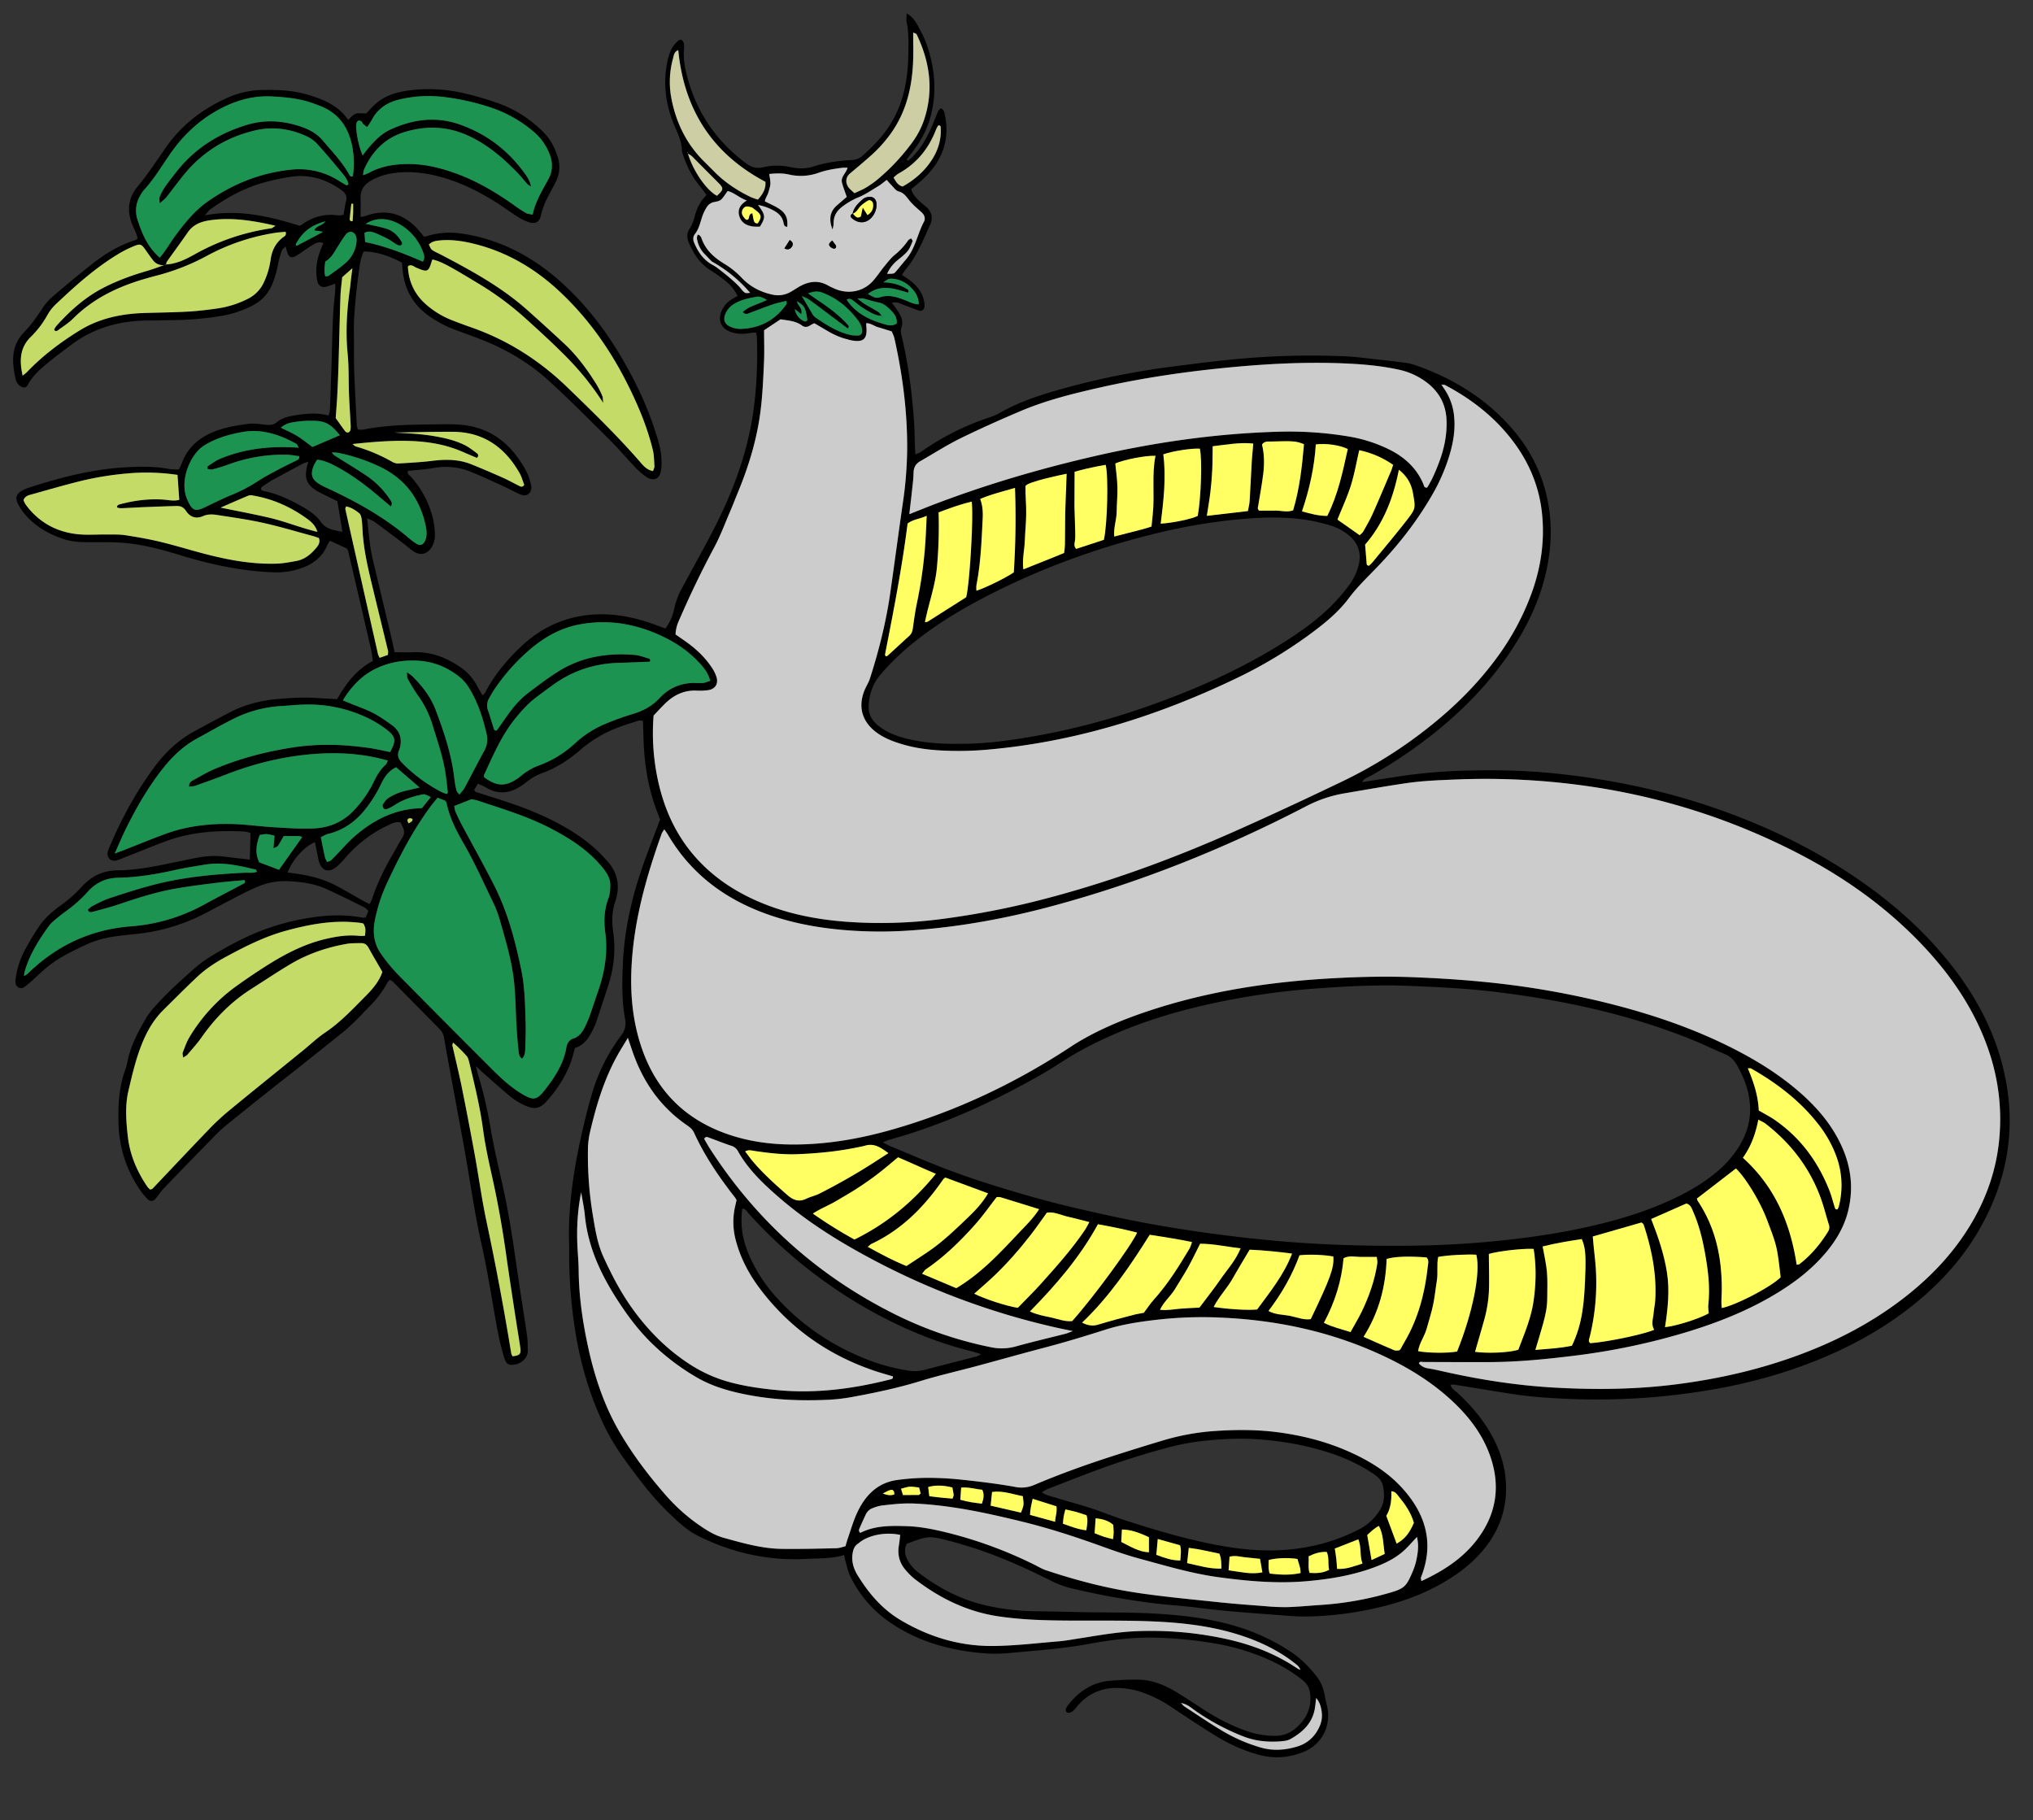 <svg id="efe7ae01-49ab-49ac-82c3-8fe58845923b" data-name="Calque 1" xmlns="http://www.w3.org/2000/svg" viewBox="0 0 2163.39 1936.73"><rect x="0" y="0" width="2163.39" height="1936.73" fill="#333333" stroke="none"/><path d="M1449.35,832.28c12.89-2,25.77-4,38.66-6a574.77,574.77,0,0,1,69.66-6.22c31.25-.86,62.5-.46,93.65,2.62,59.61,5.91,117.94,17.92,174.6,37.57,60.55,21,117.25,49.39,168.72,87.8,28.32,21.14,54.12,45,76.55,72.36,24.81,30.26,44.63,63.41,56.22,100.92,20.37,66,12.72,128.9-22,188.48-19.18,32.92-44.93,60-75,83.16-36.43,28-77,48.16-120.21,63.19-37.83,13.16-76.75,21.62-116.47,26.8a716.59,716.59,0,0,1-112.42,6c-24.09-.66-48.21-2-72.09-5.64-20.7-3.15-41.33-6.7-62-10a16.39,16.39,0,0,0-3.75.35c1.33,4.4,5.09,6.26,7.88,8.83,13.2,12.12,24.74,25.57,33.85,41s15.32,32,17,50.08c2.49,26.89-4.56,50.85-20.94,72.19-9.74,12.68-21.65,23-34.94,31.79-21,13.86-43.87,23.52-68,30.06a356.23,356.23,0,0,1-84.27,12.42,208.05,208.05,0,0,1-21.34-.51c-32.31-2.57-64.67-4.47-96.86-8.61-16.84-2.17-33.86-3.08-50.71-5.23a813.36,813.36,0,0,1-86.22-15.86,98.37,98.37,0,0,1-20.95-8c-30.81-15.42-62.24-29.25-95.43-38.77-3.8-1.09-7.58-2.24-11.41-3.22-22.59-5.79-23-5.75-46.18,2.86-3.76,7.41-1.37,14.42,2.91,20.77a44.08,44.08,0,0,0,9.82,10.17c22.93,17.49,48.16,30.23,76.65,35.81a251.48,251.48,0,0,0,47.1,5.1c17,.09,34,.63,51,.95,26.49.5,53,.05,79.46,1.71,28.37,1.79,56.65,5.13,84.11,13.48a219.54,219.54,0,0,1,57.75,27.1c10,6.62,18.37,15,25.87,24.26a44.88,44.88,0,0,1,9.93,21.26c.63,3.9,1.6,7.75,2.51,11.59,5,20.88-5,41.27-24.9,49.32-14.59,5.9-29.88,7.43-45.38,3.58-17.82-4.42-34.29-12.1-49.79-21.73-15.78-9.81-31.25-20.13-46.72-30.43a134.28,134.28,0,0,0-28.52-14.36,85.36,85.36,0,0,0-26.7-5.09c-16.65-.5-31,5.26-42.32,17.77-2.89,3.18-5,7.27-9.55,8.58a3.84,3.84,0,0,1-3.15-.61,3.66,3.66,0,0,1-.8-3.08,11.59,11.59,0,0,1,2.13-4.16c11.15-14.29,25.16-24.12,43.54-26.07a290.21,290.21,0,0,1,30.79-1.28c14.66,0,27.87,5.35,40.24,12.71,9.16,5.46,18.06,11.38,27,17.25,15.25,10,31.25,18.6,48.52,24.62a91.12,91.12,0,0,0,30.24,5.21c9.64,0,17.46-3.46,24.44-10.15,9.13-8.76,13.81-18.85,13.31-31.65-.28-7.26-2.51-12.88-8.24-17.46a166.86,166.86,0,0,0-34.32-21,236.12,236.12,0,0,0-58.8-18,428.51,428.51,0,0,0-63.68-6.22c-23.86-.57-47.4,2.33-70.73,6.64-23.78,4.39-47.79,6.43-71.8,8.55-12.2,1.07-24.36,2.49-36.69,1.64-36.93-2.57-71.83-11.75-102.68-32.76a125.89,125.89,0,0,1-42.85-49.81c-2.2-4.56-3.22-9.7-4.67-14.6-.65-2.22-1-4.51-1.73-7.63-13.38,4.14-26.82,3.38-40.13,4.12-40.81,2.28-79.34-6.5-115.78-24.71-10.73-5.37-19.42-13.56-28.07-21.69-13.87-13-26-27.65-37.43-42.83-11.91-15.8-23.63-31.7-32.43-49.54-15.15-30.72-25.15-63.07-31.12-96.73a520.08,520.08,0,0,1-7.6-92c0-7.51-.38-15-.25-22.53.7-41.35,8.31-81.69,18.17-121.67,2.08-8.44,4.41-16.82,6.91-25.14a191.88,191.88,0,0,1,30.42-60c4.19-5.62,5.52-11,4.28-17.54-3.64-19.19-3.22-38.58-2.44-57.94,1.33-33,8.1-65.09,18.29-96.39,6.23-19.13,13.84-37.82,21.32-58-.55-1.51-1.57-4.46-2.71-7.37-9.92-25.33-14.13-51.75-14.89-78.81-.18-6.28-.41-12.55-.62-18.9-1.93-.14-3.18-.56-4.21-.25C665.06,771.27,650.33,776,637,784a134.85,134.85,0,0,0-19.24,13.76c-12,10.54-25.2,19.08-40.2,24.67a59.59,59.59,0,0,0-17.47,9.86c-1.53,1.25-3.14,2.41-4.77,3.53-12.58,8.59-25.46,10.09-38.86,1.78-2.27-1.41-4.9-2.26-7.93-3.62l-4.05,6.66c1.08,1.16,1.49,2,2.11,2.23,28.3,8.81,56.65,17.45,83.14,31.1,20.17,10.4,39,22.64,54.15,39.8.27.29.52.59.8.88,12.58,12.87,15.71,28,10,44.81-3.52,10.42-3.74,20.88-2.26,31.58a123.41,123.41,0,0,1-4.08,54c-4.43,14.34-9.28,28.56-14,42.82a41.69,41.69,0,0,1-1.82,4.38c-4.51,9.83-9.41,19.31-20.77,23-1.47,5.23-2.53,10.27-4.29,15-5.67,15.41-14.55,29-25.37,41.16-7.38,8.33-13.23,9.54-23.29,5a69.69,69.69,0,0,1-15.16-9.15c-10.39-8.5-20.3-17.59-30.39-26.46-1.67-1.47-3.26-3-6.9-6.44,1.25,4.81,1.74,7,2.39,9.15a461.88,461.88,0,0,1,13.22,56.5c3.28,19.07,7.56,38,11.89,56.85,6.71,29.31,11.43,59,15.58,88.7,2.56,18.39,5.56,36.72,8.33,55.08,1.18,7.81,2.46,15.62,3.39,23.46.5,4.29.36,8.67.52,13,.29,7.88-7.2,14.13-14.17,15-6.67.89-8.85-.68-10.92-7.33-5.68-18.17-8.59-36.9-11.85-55.58-3.73-21.41-7.31-42.88-12.06-64.07-7.54-33.59-12.29-67.64-18.31-101.48-3.39-19.06-7-38.09-10.5-57.13-3.79-20.59-7.69-41.16-11.27-61.78-.64-3.7-1.77-6.66-4.42-9.34-16.7-16.84-33.3-33.8-50-50.68a19.51,19.51,0,0,0-3.31-2.1,23.37,23.37,0,0,0-2.94,3.57c-5.46,10.22-12.78,19-21,27.1-3.93,3.89-7.57,8.07-11.54,11.92-4.53,4.4-9.08,8.83-14,12.8-17.83,14.41-35.8,28.66-53.75,42.93-6.5,5.17-13.13,10.18-19.63,15.35-17,13.55-34,27.08-50.92,40.78a155.14,155.14,0,0,0-13,12.1q-27,27.55-53.72,55.31c-3.26,3.39-5.81,7.47-8.84,11.1-2.42,2.89-5.61,3.25-8.28.62a64.87,64.87,0,0,1-7.56-9.06,128.88,128.88,0,0,1-23.54-71c-.62-19.49.35-38.73,7-57.32a61.87,61.87,0,0,0,2.52-9.14c3.32-17,11.41-31.93,20-46.61a71.7,71.7,0,0,1,7.81-10.42c13.22-15.3,28.34-28.71,43.39-42.09,7.9-7,17.09-12.82,26.31-18.09a354.57,354.57,0,0,1,38-19.35,252.64,252.64,0,0,1,59.22-16.59c18.52-2.9,36.95-3.58,55.44,0a15.43,15.43,0,0,0,3.33-.26l2.93-7.05c-1.74-1.46-3-3-4.71-3.86-13.11-6.46-26.21-13-39.48-19.09s-27.44-8-41.59-8.59a72.32,72.32,0,0,0-30.19,5.11c-5.85,2.37-11.63,5-17.25,7.85-13,6.66-25.94,13.53-38.86,20.37a204,204,0,0,1-76.73,23c-7.47.72-15,1.51-22.36,2.66a107.46,107.46,0,0,0-29.48,8.63C77.31,1012,63,1018.65,50.6,1028.76c-5.8,4.76-11.17,10-16.8,15a77.77,77.77,0,0,1-8.22,6.75,5.89,5.89,0,0,1-9-4.24,21.31,21.31,0,0,1,.21-5.85,89.77,89.77,0,0,1,10.67-31.26A260.58,260.58,0,0,1,42.92,983.9c3.58-5.1,8.27-9.53,13-13.67,5.34-4.68,11.43-8.5,16.87-13.08a130.64,130.64,0,0,0,13.71-13c10.29-11.57,22.8-17.85,38.44-18,22.27-.23,43.89-5.08,65.57-9.52,11.22-2.29,22.49-5.09,33.83-5.7,10.14-.55,20.41,1.57,30.62,2.55,3.43.33,6.84.8,10.87,1.27.26-9.75.5-18.61.76-28.33-1.65-.45-3.8-1.45-6-1.56-28.65-1.55-56.95.21-84.15,10.29-14.45,5.35-28.69,11.26-43,16.89-3.3,1.29-6.57,2.83-10,3.58-5.85,1.27-10-3.18-8.73-9.15a31.19,31.19,0,0,1,2-5.56c12.69-30,28.13-58.39,47.52-84.59,11.42-15.43,25.08-28.47,42-37.75,13.16-7.2,26.33-14.42,39.71-21.23,15.32-7.79,31.8-11.88,48.86-13.44,9.44-.87,18.92-1.51,28.39-1.6,8.67-.07,17.34.75,26,1.18l9.6.48c9.36-16.57,20.39-31.34,38-40.61-.68-4.33-1.1-8.58-2.05-12.71q-12-52-24.18-103.9a20.48,20.48,0,0,0-1.33-3l-18.06-8.35a42.79,42.79,0,0,0-3.17,5.25c-4.72,11.32-13.6,18.54-24.47,22.85A79.29,79.29,0,0,1,291,609c-33.41-1.29-65.8-8.05-97.69-17.78-20-6.11-40.26-11.76-61.24-13.53-9.82-.83-19.73-.71-29.6-.76-11.46,0-23,.46-34.08-3.12-17.33-5.57-32.45-14.52-43.85-29a46.47,46.47,0,0,1-6.05-10.11c-2.25-5.16-.74-9.18,4.12-12.11a36.9,36.9,0,0,1,7.53-3.46c35-11.43,70.62-20.48,107.66-22.08,14.19-.62,28.46-.7,42.56,2.05,3,.59,6.25.38,9.82.57a56,56,0,0,0,3.16-6.28c6.8-19.2,21.58-29.94,39.87-36,10-3.34,20.75-5,31.3-6.38,6.15-.79,12.58.41,18.85,1,4.07.41,7.56.24,11-2.62,5.28-4.36,11.75-6.16,18.52-7.27,12.15-2,24.25-3.29,36.88,0,.49-2.2,1.21-4,1.28-5.9q1-23.69,1.72-47.38c.55-17,.81-34,1.57-50.92.43-9.86,1.62-19.69,2.42-29.54.15-1.91,0-3.83,0-6.53-3.78,1.29-6.65,2.5-9.64,3.24-4.41,1.09-8.19-.81-9.22-5.17a51,51,0,0,1-1.28-12.81c.22-10,3.43-19.31,7.51-28.36-4.63-2.1-8.16,0-11.5,1.94-4.09,2.38-7.9,5.24-11.86,7.85a77.61,77.61,0,0,1-7,4.42c-3.39,1.74-6,.69-7.56-3.07a80.6,80.6,0,0,1-2.33-7.76c-1.71,1.91-3.42,3-3.93,4.52a98.08,98.08,0,0,0-4.11,14.74,99,99,0,0,1-6.38,21.52c-4.51,10.81-12.31,18.21-22.64,23.22a114.14,114.14,0,0,1-31.53,10.07,331.94,331.94,0,0,1-49.57,4.42c-9.89.13-19.78.34-29.67.47-29.26.37-56.23,7.87-79.91,25.62C68.58,372.42,60.89,378,53.53,384c-9.18,7.49-18.46,14.94-24.1,25.82-1.46,2.81-4.51,3.13-7.13,1.43a11.83,11.83,0,0,1-5.57-7.38c-4-17.88-5.49-35.4,8.69-50.09,7.73-8,14.09-17,20.12-26.28a57.52,57.52,0,0,1,11-12.33c13.83-11.8,27.76-23.52,42.08-34.71,13.76-10.75,28.64-19.74,45.48-25a11.21,11.21,0,0,0,2.29-1.5c-.64-5-3.29-9.44-5.25-14.08-6.25-14.8-5-29.06,5.21-41.28,10.93-13.11,20.18-27.32,29.87-41.27C192.41,134,214,117,239.57,105.16a96.28,96.28,0,0,1,40.07-9.44c15.9-.16,31.63.26,47,4.86.37.12.77.16,1.15.27,16.49,5,32.14,11.33,42.69,26.7,2.89-2.45,5.13-5.48,8.07-6.52s6.77-.25,11.13-.25c3-3.07,6.55-7.31,10.69-10.85,11-9.38,24.41-12.56,38.35-14.11a164.59,164.59,0,0,1,56.53,3.76,320.27,320.27,0,0,1,36.32,10.82c17.26,6.32,32.4,16.35,45.65,29.17,8.18,7.93,13.4,17.57,16.51,28.37A34,34,0,0,1,592,192.26c-2,4.3-4.38,8.41-6.58,12.62-4,7.71-7.89,15.41-9.76,24.07-1.61,7.45-5.86,9.79-13.21,7.43a56.63,56.63,0,0,1-12.6-6.4c-8-5.09-15.62-10.8-23.69-15.78-21-13-43.08-23.37-67.42-28.37-14.83-3.05-29.75-3.72-44.7-.78a63.8,63.8,0,0,0-18.86,6.89c-7.49,4.19-11.85,10.12-11.49,19.11.25,6.27.05,12.55.05,19.73a34.74,34.74,0,0,0,5.43-1c23.6-8.51,42.54-1.43,58.05,17.23l4.17,5c2.18-.59,4.37-1.17,6.55-1.77,16.56-4.54,32.95-2.54,49.26,1.34,35.1,8.36,65.19,26.09,91.57,50.2,25,22.82,45.44,49.41,62.58,78.58,14.66,25,27.1,50.95,35.93,78.56,2.29,7.15,4.64,14.37,5.79,21.74a65.59,65.59,0,0,1,.31,20c-1.45,9.24-7.81,11.86-15.56,6.83a72.08,72.08,0,0,1-12.45-10.86c-8.75-9.14-16.86-18.89-25.82-27.8C628.25,447.66,607.1,426.27,585,406s-47.65-35.18-75.67-45.82c-8.5-3.23-17.06-6.29-25.57-9.46a118.85,118.85,0,0,1-27.15-14.42c-16.48-11.64-25.74-27.5-28-47.47-.36-3.12-.55-6.26-.79-9.18-12.91-7.47-29.26-12.32-40.83-12-3.7,7.8-4.46,16.53-5.6,25-1.88,14.1-3.36,28.27-4.34,42.45-.7,10.23-.39,20.54-.39,30.81s-.06,20.53.33,30.78c.72,18.55,1.73,37.09,2.69,55.63a28.94,28.94,0,0,0,1.15,4.8c2.18,0,4.15.31,6-.05,25-4.91,50.28-5.23,75.58-5.49,8.68-.09,17.4-.35,26,.24,34.17,2.31,56.8,21.4,72.12,50.6a61,61,0,0,1,4.3,12.26c1.08,3.94,1,8.09-2.43,10.91-3.15,2.58-6.88,1.34-10.14-.1-5.05-2.24-9.85-5-14.89-7.33-11.85-5.39-23.66-10.95-35.72-15.84a70,70,0,0,0-39.51-4.43c-9.25,1.67-18.71,2.16-27.9,3.15-1.44,3.47,1.4,4.51,2.83,6.1a101.35,101.35,0,0,1,23.62,44.6,89.45,89.45,0,0,1,2.1,16.41A24.42,24.42,0,0,1,459,582.86c-4.42,6.77-11.62,8.55-18.43,4.17-4-2.56-7.48-5.82-11.26-8.68-10.09-7.63-20.15-15.28-30.35-22.77-2.12-1.56-4.76-2.42-8.28-4.16,1.63,15.67,2.74,30.16,6.12,44.38q9.33,39.21,18.69,78.41c1.53,6.46,2.92,12.95,4.47,19.86,6.92,0,13.17.25,19.4,0,18.59-.89,34.88,5.33,50,15.51a53.9,53.9,0,0,1,18.12,20c1.79,3.4,3.87,6.65,6.1,10.46,1.32-1.42,2.27-2.09,2.74-3,9.33-18.16,22.2-33.67,36.76-47.73,24.39-23.57,53.56-35.76,87.75-35.63,19.26.07,37.61,4.33,55.57,10.83,3.67,1.33,7.32,2.71,11.66,4.32a51.75,51.75,0,0,0,9.22-20.35A82.93,82.93,0,0,1,726,625.26c10-18.4,20.14-36.74,29.94-55.25,22.15-41.84,39.18-85.52,45.78-132.7,3.68-26.28,4.57-52.75,3.69-79.28a26.37,26.37,0,0,0-1-4.17c-2.24.18-4.46.19-6.61.56-7.15,1.25-14.21,1.18-21-1.52-9.38-3.72-12.89-11.76-9.24-21.18a25,25,0,0,1,9.35-12c2.57-1.74,5.31-3.24,7.95-4.83-3.55-7-7.09-11.45-14.21-17a159.19,159.19,0,0,0-14.51-10.28c-11.39-6.94-18-17.58-23.11-29.3-2.15-4.88-2.35-10.14.73-14.77,2.69-4,4.14-8.4,5.41-13,2.3-8.42,5.75-16.37,12.69-23-2-2.76-3.73-5.3-5.67-7.65a98.74,98.74,0,0,1-16.88-28.42c-1.51-4.06-3.42-8.24-3.67-12.45-.49-8.55-3.88-15.92-7.21-23.54-9.9-22.67-13.33-46.2-8.07-70.67,1.78-8.28,4.65-15.95,11.45-21.51.83-.67,2.5-1.33,3.16-.95a6.07,6.07,0,0,1,2.64,3.36,17.28,17.28,0,0,1,.28,5.88c-1,10.81,1,21.2,3.81,31.58,10.23,37.21,30.85,67.2,61.73,90.28,5.67,4.23,11.13,6.33,18.59,4.54a65.79,65.79,0,0,1,29.45-.09c8.29,1.8,16.42,1.82,24.57-.85,13.25-4.33,27-6,40.82-6.8a17.67,17.67,0,0,0,11.55-5c10-9,19.38-18.5,27-29.8,14.42-21.44,19.82-45.36,20.94-70.64.16-3.56.29-7.11.33-10.67.12-10.28.29-20.55-1.91-30.71-.53-2.48,0-5.18,0-9.12,9,4.84,11.66,13,15.46,19.77a102.88,102.88,0,0,1,8.66,22,143.17,143.17,0,0,1,4.78,24.36A120,120,0,0,1,989,128.45a105.71,105.71,0,0,1-9.9,21.41c-4.18,7.06-9.52,13.44-14.37,20.13,2,1.81,3.09-.17,4-1,9.31-8.32,15.59-18.84,20.92-29.92,3.08-6.39,5.33-13.18,8.14-19.71.69-1.61,2.12-2.91,3.08-4.18,3.91,1.47,4,4.36,4.61,7,6.23,30-5.22,53.28-27.66,72.34-2.67,2.27-5.37,4.48-8.13,6.78,1.38,5.31,4.66,8.71,8.05,12,2.27,2.19,4.68,4.25,7.14,6.24,6.82,5.52,8.25,12.48,4.7,20.16-7.63,16.45-14.2,33.52-26.28,47.54a56.39,56.39,0,0,0-3.55,5.28c2.92,2,5.55,3.59,8,5.42,7.52,5.56,13.27,12.43,15.44,21.77a26.29,26.29,0,0,1,.63,5.86c0,3.7-2.81,6-6.25,4.85-4.88-1.61-9.56-3.8-14.44-5.38-4.33-1.4-8.38-4.51-14-2.83,2.49,3.48,4.92,6.51,6.95,9.79,3.15,5.13,5.51,10.36,3.07,16.77-.89,2.33-.46,5.45.16,8,7.48,31.24,11.47,63,13.56,95,.42,6.31.41,12.64.62,19,.13,3.89.3,7.77.5,12.76,2.68-1.16,4.53-1.61,6-2.64a274.78,274.78,0,0,1,72.8-36.7,53.1,53.1,0,0,0,9.83-4.1c22.79-13.29,47.77-20.88,72.93-27.78A820,820,0,0,1,1247,390.17c24.69-3.2,49.41-6.43,74.21-8.56a848.32,848.32,0,0,1,109.07-2.52c12.22.52,24.39,2.24,36.57,3.53q13.53,1.44,27,3.2a54.55,54.55,0,0,1,10.4,2.14c40.42,13.77,76,35.18,104.29,67.54,20.53,23.44,33.85,50.53,39.14,81.26,4.77,27.7,2.49,55.13-5,82.17-7.36,26.56-19.6,50.84-34.8,73.68-23.69,35.59-53.38,65.52-87,91.67a517.47,517.47,0,0,1-62.22,41.3c-3.28,1.86-7.53,2.66-9.16,6.81Zm-717.55-669a3.28,3.28,0,0,0,.12-1c0-.26-.35-.46-.54-.68.2.51.39,1,.59,1.54,5.21,18.21,19.63,39.29,30.94,45.23,7.52-6.77,7.48-8,.85-14.52-9.22-9.07-18.2-18.38-27.36-27.49C735.11,165.05,733.33,164.28,731.8,163.26ZM938.57,336.1c-7.54,0-13.42-4.27-19.45-7.88-4-2.42-7.62-5.63-11.38-8.51-2-1.5-4-2.59-6.73-.69,9,13.47,22.27,20.57,37.18,25.1,5.11,1.56,10.49,3.79,16,.15.67-5.82-2.26-10-5.86-13.71-3.85-4-7.87-7.63-13.74-8.74-5.39-1-10.61-2.85-16-4.18-1.25-.31-2.65,0-6.19,0,3.52,2.75,5.18,4.34,7.11,5.51,5.06,3.07,10.32,5.84,15.33,9,1.47.93,2.38,2.77,3.54,4.19Zm196.68,168.16c-20.26,4-36.25,8.75-44,13.16.28,9.78.88,19.63.75,29.47-.12,9.48-1.14,18.94-1.47,28.41-.34,9.76-2.89,19.43-1.59,30.58,14.87-6.09,29.15-11.46,43.41-17.48.34-3.25.83-6,.87-8.68.17-11.07.24-22.14.28-33.2.06-14.16-1.24-28.37,1.56-42.41.71-.48,5.93-4,8.41-2.1a3.68,3.68,0,0,1,1.23,2.51c1,6.35,1.53,9.52.76,13.3-3.48,17.18-.37,46.75-1.48,56.83-.33,3-1.75,6.1,1.13,9.43l29.54-9.69c3.75-16.18,5-67.7,1.94-79.79C1162.59,496.72,1148.91,500.43,1135.25,504.26ZM176.68,281.63a12.63,12.63,0,0,1-13.76-4.6c-3.21-4-6-8.27-9-12.42-3.19-4.43-4.93-5.27-10-3.23a118,118,0,0,0-16,7.68c-25.72,15.16-47.77,35-69.28,55.4a49.52,49.52,0,0,0-8.52,11.32A100.55,100.55,0,0,1,33,358.3c-11.82,11.41-12.5,25.31-8.86,41.45,2.18-1.83,3.67-2.87,4.91-4.15,16.53-17.23,35.49-31.46,55.71-43.94,21-13,44.53-17.83,69-18.62,15.4-.49,30.83-.59,46.21-1.48,11-.63,22-1.95,33-3.58a103.74,103.74,0,0,0,30.34-9.76A36.41,36.41,0,0,0,281,300a84.78,84.78,0,0,0,7-23.77c1.27-9.35,5.12-17.32,12.73-23.3,1.64-1.29,4.48-2.22,3.21-6.2-3.69.35-7.59.51-11.4,1.14a225.46,225.46,0,0,0-71.58,24,235.26,235.26,0,0,1-53.79,21.32c-3.44.88-6.86,1.87-10.28,2.82-29.74,8.27-57,21-79.23,43.15-4.71,4.69-10.53,8.28-15.91,12.29-1.2.89-2.73,1.73-4.17-.56A21.2,21.2,0,0,1,59.81,347c14.11-15.63,29.53-29.68,48.26-39.71,15.39-8.24,31.68-14.18,48.42-19,6.76-2,13.34-4.55,20-6.86,11.39-.58,21.31-5.54,30.94-10.92a233.74,233.74,0,0,1,81.4-27.59c1.13-.16,2.13-1.31,4.31-2.72-23.91-5.48-46.3-9.11-69.45-5.86-9.94,1.4-18.13,4.58-24,13.09-7.17,10.4-14.7,20.55-22,30.86C177.06,279.19,177,280.51,176.68,281.63ZM762.93,284a45,45,0,0,0,5,4.68,99.16,99.16,0,0,1,20.78,18.81,16.37,16.37,0,0,0,4.13,4.09c1.09.62,2.84.12,5.5.12-7.6-7.21-14.2-13.81-21.18-20-4.06-3.6-8.57-6.78-14.15-7.83-4.36-4.51-8.76-9-13.09-13.54a29.34,29.34,0,0,1-8.26-16.72c-.17-1.25.43-2.61.68-4,1.1.31,1.61.3,1.83.54a9,9,0,0,1,2.14,2.77c4.18,12.83,13.55,21.16,24.6,27.77a87.42,87.42,0,0,1,18.38,14.86c8.7,9.15,19.13,14.71,31.55,17.64,7.59,1.79,14,.93,20.43-2.63,3.46-1.91,6.68-4.25,10.15-6.13,9.6-5.23,19.38-6.48,29.37-.92,2.42,1.35,4.94,2.51,7.47,3.62,13.24,5.84,30,4.05,41.11-8.73,4.15-4.75,7.62-10.09,11.63-15,3.5-4.26,6.88-8.78,11.09-12.24a73.6,73.6,0,0,0,14.42-15.6c.56-.83,1.77-1.22,3.05-2.06.67,1.28,1.81,2.48,1.55,3.09-1.51,3.57-2.81,7.45-5.2,10.38-3,3.62-6.84,6.53-10.48,9.56A39,39,0,0,0,944,291.37c7.12-.18,7.29,0,9.26-2.29,3.64-4.16,7-8.58,10.61-12.75,10.14-11.66,12.29-27.13,19.32-40.28,2.06-3.85.52-7.59-2.86-10.57-4.13-3.66-8.39-7.27-11.94-11.46s-6-8.81-12.13-10.39c-3-.78-5.33-4.47-7.86-6.95-1.59-1.57-3-3.33-4.76-5.31-3.44,2.58-6.11,4.95-9.11,6.74-7.1,4.26-14,9.07-21.66,12.09a73.55,73.55,0,0,0-16.23,9.45c-6.18,4.49-9.65,10.24-9.54,18.06,0,2.16-.7,4.34-1.08,6.51-3.8-9.66-3.64-18.51,4.56-25.65,3.77-3.28,7.57-6.54,10.54-9.1-2-5.84-4-10.53-5.13-15.42-1.43-5.9,4.4-9.66,5.95-15.61a47,47,0,0,0-5.27,0c-8.64,1.06-17.2,2.41-25.47,5.35a55.83,55.83,0,0,1-31.54,1.87c-7-1.59-14.05-1.29-21-.59.47,3.92,1.32,7.3,1.15,10.62-.16,3.09-1.34,6.15-2.2,9.19-.91,3.23-3.34,6-3.59,9.34,5.31,2.71,10.08,4.69,14.38,7.42,7.84,5,10.16,10.28,9.39,19.63-3.27,0-3.58-2.49-4.08-4.78-1.27-5.89-5.07-9.62-10.17-12.4a57,57,0,0,0-16.84-6.07c8.08,11.24,8.19,12.79,2.09,23-11.11.92-19-2.48-21.67-10.08-2.58-7.21,0-13,7.69-17.65-7.9-2.78-13.23-8.3-20.36-10.1-2.29,3.1-4,5.73-6,8.13-2.48,3-6.12,3-9.58,3.88a11.78,11.78,0,0,0-6.43,4.72,48.9,48.9,0,0,0-5.52,11.75c-1.91,6-3.29,12.15-7.36,17.31-2,2.58-2.2,5.8-.88,9C743.42,269.8,750.6,279.3,762.93,284Zm-56,598.46c-1.53,2.5-2.33,3.41-2.7,4.47-17,47.43-30.51,95.64-32.35,146.42-1,27.89,1.93,55.28,11,81.78,15.77,46.16,47,76.87,93.23,92.39,21.2,7.11,43.1,10.15,65.32,10.37,35.83.36,70.89-5.49,105.31-15.13,69.48-19.47,133.87-50,194-89.71,4.61-3,9.39-5.86,14.23-8.54,21.16-11.74,43.48-20.79,66.39-28.43,64.61-21.57,131.33-31.58,199.07-35.19,27.21-1.45,54.48-2.12,81.81-1.07,32.83,1.26,65.52,3.44,98.13,7.37A896.39,896.39,0,0,1,1716.76,1069c43.37,11.17,85.56,25.62,125.64,45.79,29.1,14.64,56.48,31.9,80.26,54.38,15.94,15.09,29.21,32.19,38,52.47,9.47,21.75,11.68,44.22,5.93,67.24-4.2,16.8-12.88,31.37-24,44.5-16.33,19.26-36.37,34-58.06,46.49-29.26,16.92-60.6,28.94-92.88,38.58a711.14,711.14,0,0,1-117.1,24.27c-29.06,3.57-58.17,6.48-87.46,6.69-24.13.17-48.26-.09-72.39-.07-1.6,0-3.93-1.2-4.81,1.56a16,16,0,0,0,10.32,5.3c5.46.84,10.85,2.12,16.25,3.33,39,8.77,78.5,14.89,118.41,17.09,43.47,2.4,86.94,1.94,130.28-3.7,42.9-5.58,84.81-15,125.48-29.73,43.43-15.72,84-36.8,120.14-65.8,27.08-21.72,50.28-46.91,67.86-77,15.77-27,25.68-56,28.74-87.16,3.87-39.37-2.55-77.18-18.09-113.54-15.28-35.75-37.59-66.7-64.23-94.71-38.58-40.57-83.71-72.32-133.32-97.77-102.15-52.4-211-77.34-325.54-78.37-17-.15-34,.46-51,1.24-12.62.58-25.3,1.39-37.8,3.19-22.68,3.27-45.25,7.3-67.84,11.13a137.18,137.18,0,0,0-40.11,13.82c-86.26,44.77-176,80.73-269.86,106-52,14-104.91,23.42-158.79,26.4a453,453,0,0,1-64-1.08c-27.72-2.41-54.78-7.54-81-16.93-44.71-16-80.71-42.93-105-84.34C709.81,886.58,708.64,885,706.88,882.44Zm-11.37-121a237.45,237.45,0,0,0,3.91,65.3c7.45,37.41,23.46,70.31,51.64,96.69,15.45,14.47,33.07,25.62,52.32,34.31,30.66,13.85,63.12,20.52,96.38,23.07a501.87,501.87,0,0,0,100.66-2.63,885.57,885.57,0,0,0,121.93-24.47c65.38-17.73,128.7-41.19,190.54-68.62,39-17.3,77.68-35.37,116.15-53.85a485.8,485.8,0,0,0,90.34-56.52c27.48-21.63,52.24-45.94,73-74.17a273.08,273.08,0,0,0,38-70.79c9.77-27.63,13.69-56,10.32-85.17-3.5-30.3-15.74-56.92-34.92-80.46-18.78-23-42-40.57-68.15-54.37-.76-.4-1.83-.2-3.71-.37,1.44,2.19,2.28,3.5,3.15,4.78a61.28,61.28,0,0,1,10.27,28.69c1.39,13.22-.54,26-4.06,38.67a197.48,197.48,0,0,1-19.55,45.66c-16.28,28.25-36.34,53.64-58.94,77.06-10.13,10.51-20.63,20.56-29.47,32.37-11.92,15.94-27.56,28.25-43.57,39.94A490.3,490.3,0,0,1,1313.26,723c-83.46,39.76-170.56,66.82-263.1,74.84a348.85,348.85,0,0,1-48.59.82c-13.81-.74-27.55-2.53-40.9-6.47-9.52-2.81-18.78-6.21-26.95-12-16.92-12-21.43-29.12-12.7-47.93,1.5-3.22,3.46-6.28,4.54-9.63,9.72-30.14,17.42-60.78,21.9-92.16,4.52-31.67,8.71-63.39,13.29-95.06a417.61,417.61,0,0,0,4.62-57.87c.19-39.69-4.91-78.83-13.6-117.52-.58-2.6-1.91-5-2.79-7.29-5.13-1.57-9.62-3.05-14.17-4.33-4.31-1.2-8.06-4.36-12.77-4.48a10.39,10.39,0,0,0-.3,1.87c1.84,15.33-2.69,19.39-17.81,16-.77-.17-1.5-.52-2.27-.7-8.18-1.9-15.6-5.55-22.76-9.83-4-2.43-8.13-4.78-12.3-7.23a35.11,35.11,0,0,0-4.44,2.25c-3,2.09-6,2.16-8.84.12-6.75-4.94-14.69-5.23-22.73-6.55l-17.48,11.63c0,11.68.41,22.76-.09,33.8-.75,16.58-1.46,33.2-3.39,49.66-3.61,30.8-12.48,60.29-24.31,88.91-2.87,6.93-5.54,14-8.5,20.84-5.47,12.7-10.27,25.77-16.8,37.91-13.69,25.44-26.12,51.42-37.54,77.94a38.06,38.06,0,0,0-3.57,14.63c3.91,2.7,7.5,5.14,11,7.65,10.73,7.61,20.26,16.48,27.53,27.51a38.2,38.2,0,0,1,5.16,10.56c2,7.21-1.74,12.53-9.21,13.59a65,65,0,0,1-11.84.45c-13.57-.62-24.62,4.75-34,14C703.34,753,699.35,757.39,695.51,761.4Zm244,454.13c3.3,1.76,4.92,2.8,6.68,3.53,18.61,7.74,37.12,15.74,55.89,23.07,29.47,11.49,59.68,20.82,90.05,29.64s61.12,15.87,92,22.55c42.13,9.12,84.68,15.91,127.46,21.12,37.69,4.59,75.54,7.75,113.48,9.11,53.78,1.93,107.53,1.62,161.2-3.45,33.5-3.17,66.75-7.7,99.62-14.84,30.57-6.65,60.56-15.22,89.17-28.09,18.1-8.14,35.39-17.62,50.74-30.36a114,114,0,0,0,23.77-26.3c7.56-11.88,12.37-24.66,12.72-39,.43-18-5.34-34.13-14.19-49.49-2.89-5-6.54-8.73-11.87-11-12.71-5.47-25.18-11.51-38-16.64-65.79-26.25-134.41-41-204.48-49.68-31.82-3.94-63.83-5.46-95.82-6.75-30.85-1.25-61.71.35-92.48,2.49A796.16,796.16,0,0,0,1303.23,1065c-38.45,7.74-76.13,18-112.33,33.31-19,8-37.45,17-55,27.86-9,5.63-17.91,11.58-27.16,16.86-51.66,29.53-105.48,54.1-163,70C944.26,1213.43,942.85,1214.18,939.53,1215.53ZM618.44,1268.8c-4.14,20.43-5,40.92-3.78,61.49.44,7.1,1,14.2,1.08,21.31.27,27.8,4.23,55.15,10.15,82.22,7,31.81,17.25,62.52,33.8,90.74,13.83,23.58,30.3,45.35,48.28,65.94a192.84,192.84,0,0,0,34.11,31.07c8.78,6.18,17.69,12,28.15,14.88,20.19,5.56,40.39,11.43,61.52,11.72,19.36.26,38.74-.24,58.11-.67,3.4-.08,6.77-1.45,9.78-2.13,1.06-3.56,1.75-6.23,2.66-8.83,3.15-8.94,5.72-18.16,9.71-26.71,8.61-18.47,21.7-32.2,43-35a247.19,247.19,0,0,1,31.92-2.25,343.12,343.12,0,0,1,36.68,2c18.85,2,37.72,4.27,56.36,7.63a34,34,0,0,0,20.54-2.08c28.38-12.07,57.42-22.38,86.78-31.78,16.93-5.41,33.9-10.71,50.93-15.78a252.93,252.93,0,0,1,55.93-9.92c22.5-1.45,45-1.42,67.48,1.68,25.24,3.47,49.64,9.69,72.93,20,21.13,9.34,40.81,21.06,56.65,38.21,25.69,27.84,35.44,59.26,20.84,95.93-.33.82.18,2,.41,4,24-11.09,45-24.7,60.39-45.64,20.11-27.29,23.88-57.06,12.38-88.74-8.42-23.22-23.31-42-41.31-58.55-23.58-21.61-50.79-37.47-79.91-50.37-52.75-23.36-108.18-34.68-165.58-37.13a424.72,424.72,0,0,0-65.16,2.07c-19.29,2.15-38.53,4.91-57,10.79-21.46,6.84-43,13.38-64.75,19.11-24.43,6.41-48.74,13.29-73.13,19.85-19.45,5.23-39.15,9.65-58.39,15.56-24.24,7.46-48.94,12.7-73.82,17.22a188.43,188.43,0,0,1-24.72,2.85c-27.72,1.3-55.38.35-82.75-4.64-19.9-3.62-39.37-8.74-57.09-19a243.45,243.45,0,0,1-46.38-34.78c-13.28-12.63-24.46-27-34.58-42.08-19.53-29.19-34.94-60.09-38.36-95.81C621.58,1285,619.78,1276.92,618.44,1268.8Zm401-477.33c22.22.28,44.24-2.17,66.11-5.55a759.61,759.61,0,0,0,137.62-35c47.44-16.78,93.3-37,136.31-63.29,19.94-12.2,39.2-25.4,56-41.71a202.82,202.82,0,0,0,20.84-24.19,60.91,60.91,0,0,0,8.43-16.85c5.19-15.3.92-28.32-12.23-37.47a57.49,57.49,0,0,0-15.78-7.94,188.9,188.9,0,0,0-28.8-6.62c-25.21-3.46-50.54-2.22-75.71.35a616.64,616.64,0,0,0-88.56,16c-58.45,14.77-114.8,35.28-168.56,62.55-28.56,14.48-56.11,30.62-81.28,50.75a256.12,256.12,0,0,0-37.46,36.06,51.13,51.13,0,0,0-10.93,23.37c-2.74,14.16-1.19,23.75,13.63,33.48,8.72,5.72,18.46,9,28.53,11.24C984.63,790.52,1002,791.76,1019.4,791.47ZM465.64,848.86c-2.61,3.28-5.11,6.25-7.43,9.37-19,25.53-33.32,53.7-46.76,82.35a174.56,174.56,0,0,0-12.39,38.28c-2.81,13.42-1.05,26.06,7.18,37.23a184,184,0,0,0,16.53,20.14q50.33,51.13,101.13,101.82c9.79,9.77,20,19.14,32,26.27,11.75,7,15.44,6.31,24-4.55,10.56-13.47,19.87-27.65,22.84-45,.79-4.65,2.91-8.21,7.55-9.72,5.73-1.87,9.07-6.23,11.65-11.21a107.35,107.35,0,0,0,5.68-13c3.08-8.54,5.76-17.23,8.77-25.81,7.18-20.42,10.66-41.24,7.72-62.93-1.67-12.27-1.07-24.35,3.37-36.21,1.61-4.31,1.92-9.27,2-13.95.09-7.51-3.94-13.47-8.53-19.07-14.6-17.8-33.42-30-53.48-40.63-25.3-13.34-52.61-21.52-79.6-30.46a37.24,37.24,0,0,0-6.31-1.24l-18.18,7.18c.42,1.87.58,4.26,1.49,6.31,2.41,5.41,5,10.77,7.79,16,11.11,20.5,22.4,40.87,33,61.66,14.54,28.55,22.53,59,29,89.95,3.9,18.65,4.12,37.67,4.72,56.62.3,9.07-.07,18.17-.38,27.25-.13,3.88-.24,7.94-3.53,11-3-2.06-3.33-5.32-3.64-8.34-.87-8.64-1.64-17.3-2.14-26-.82-14.2-1-28.44-2.16-42.6-2-24.57-9.16-48.08-15.94-71.62a112.16,112.16,0,0,0-6.81-17.69c-10-20.62-19.26-41.58-30.7-61.51-8.06-14-15.68-28.4-18.91-44.55-.14-.7-.86-1.28-1.53-2.22Zm202.52,255.51c-4.53,7.54-7.68,12.5-10.57,17.61-14.71,26.07-23.16,54.42-29.87,83.35a87.24,87.24,0,0,0-2.07,18.79,390.53,390.53,0,0,0,5.16,68.45c2.54,15.21,4.81,30.45,11.28,44.65,9,19.81,19,39,31.94,56.66,16.52,22.63,35.87,42,59.33,57.32a149.73,149.73,0,0,0,43,19.44c16.87,4.55,34.06,6.95,51.36,8.56,40.62,3.78,80.43-1.41,119.75-11.45,1.48-.38,3.15-.61,2.72-3.19-6.24-1.88-12.69-3.64-19-5.76-49.74-16.7-90.82-45.61-122.48-87.54-11.76-15.58-20.8-32.65-25.75-51.66a74.86,74.86,0,0,1-.56-36.37c.53-2.26,1-4.51,1.43-6.22a25.88,25.88,0,0,0-1.55-2.7c-16.89-21.5-32.23-44-43.65-69-1.75-3.82-4.8-6.1-8.08-8.37-28.39-19.62-46.77-46.58-57.74-79ZM967.63,547.14c11.51-4.53,21-8.4,30.53-12,53.3-20.08,107.84-36.07,163.28-49,64.8-15.08,130.38-24.66,197-26.7a384.34,384.34,0,0,1,76.75,5,154.93,154.93,0,0,1,42.77,13.63c16.46,8.14,29.43,19.78,36.75,37,.64,1.52.61,4.13,4,3.75,5.19-8.16,9-17.22,12.52-26.41,5.51-14.53,8.72-29.47,8.13-45.17-.59-16-7.11-29-19.42-39a74.8,74.8,0,0,0-31.86-15c-18.61-4-37.51-5.68-56.45-6.52-43.52-1.91-86.95.54-130.23,4.9-44,4.44-87.79,10.95-131,20.74-28.53,6.47-56.94,13.48-83.94,24.91-21.81,9.24-43.49,18.89-64.74,29.34-14.49,7.13-28.14,16-42.21,24-4.89,2.78-7.21,6.61-7.32,12.44-.12,7.09-1.15,14.16-1.9,21.23S968.65,538.3,967.63,547.14Zm-807.8,718.75c1.21-.52,2.08-.65,2.55-1.14,19.6-20.62,39.06-41.37,58.79-61.86a256.74,256.74,0,0,1,21.57-20.28c26.52-21.86,53.32-43.39,80-65.06,7.67-6.23,14.86-13.16,23-18.64,16.58-11.14,30-25.64,43.91-39.62,7.45-7.5,14.17-15.78,17.2-25.12-5.28-9.16-10.12-17.28-14.65-25.57-1.7-3.12-4-5-7.4-5-5.5,0-11.11-.09-16.49.87-21.18,3.76-41.31,10.73-59.81,21.76-13.9,8.29-27.36,17.32-41,26-21.33,13.55-38.72,31.08-53.14,51.76-4.5,6.45-9.89,12.28-15,18.3-.89,1-2.35,1.63-4.56,3.1-.22-2.66-.83-4.27-.36-5.45,2.17-5.49,4.06-11.21,7.09-16.22a181.73,181.73,0,0,1,49.23-53.9q14.89-10.75,30.39-20.66c20.37-13.05,41.55-24.42,65.38-30,11.6-2.71,23.25-4.57,35.22-3.33a56,56,0,0,0,6.61-.05c.77-7.75.77-7.75-1.58-13a31.68,31.68,0,0,0-3.36-.77q-4.12-.48-8.26-.78c-24.4-1.75-48,2.87-71.31,9.27-22.26,6.12-42.66,16.43-62.86,27.31-11.2,6-21.84,12.85-31.08,21.55-12.36,11.64-24.31,23.72-36.38,35.66-11.19,11.08-18.47,24.89-23.89,39.2-5.71,15.07-9.38,31-13.06,46.72-3.74,16-2.41,32.17-.61,48.34,2.19,19.74,9.76,37.3,20.81,53.55A21.47,21.47,0,0,0,159.83,1265.89Zm948.77,322c4.27,3.15,8.63,3.94,12.69,5.2,13.2,4.07,26.57,7.58,39.71,11.82,11.62,3.76,22.92,8.53,34.54,12.28,37.2,12,74.55,23.21,113.36,29.25,32.85,5.1,65.24,4.85,97.4-3.67a193.73,193.73,0,0,0,39.71-15.27,56,56,0,0,0,23-21.64c4.46-7.61,4.33-15.79,2.79-24.14-1.36-7.39-6.8-11.18-12.51-14.9a185.26,185.26,0,0,0-41.55-19.9c-24.42-8.31-49.52-12.93-75.25-15.08-19.43-1.63-38.7-.93-57.93,1a255,255,0,0,0-39.6,6.93c-20.57,5.44-41,11.64-61.11,18.61-23.11,8-45.82,17.16-68.67,25.9C1113.06,1585.14,1111.19,1586.5,1108.6,1587.94ZM122.06,908.29c5.14-2,7.64-2.9,10.12-3.87,14.34-5.61,28.61-11.44,43-16.8,22.92-8.5,46.85-11.35,71.08-10.81,15,.34,29.91,2.58,44.89,3.46,14.2.84,28.47,1.88,42.64,1.26,16.69-.73,31.5-7,43.14-19.61a119.93,119.93,0,0,0,20.82-30.13c3.24-6.86,7.14-13.18,12.79-18.37,1-.9,1.33-2.5,2.15-4.14-24.57-6.95-49-8.79-73.53-7.32-34.15,2-67.15,9.89-99.06,22.33-10.67,4.16-21.48,8-32.28,11.8-2,.73-4.34.71-6.61,1-.42-4.22,2.24-5.79,4.49-7,7.94-4.38,15.83-9,24.18-12.47,26-10.77,53.07-17.82,81-22.18,28.07-4.39,55.89-3.45,83.77.74,6.93,1,13.77,2.75,20.41,4.1,6.74-12.18,6.06-16.4-3.53-23.84A118.51,118.51,0,0,0,386,761.6a145.38,145.38,0,0,0-58.85-11.91c-9.06,0-18.12,1-27.18,1.59a129.62,129.62,0,0,0-50.17,12.94c-13.79,6.84-27.14,14.56-40.66,21.95-15.59,8.51-27.75,21-38.34,34.85-14.67,19.21-26.63,40.18-37.28,61.86C129.85,890.3,126.69,898,122.06,908.29ZM755.84,724.44c-2.73-9.79-8.44-15.84-14.18-21.74-10.61-10.87-23.18-19.16-36.82-25.61C676.6,663.74,647,658.64,616,664.59c-20.34,3.91-37.7,14-53.14,27.41a213.58,213.58,0,0,0-37.47,42.63c-1.75,2.61-3.18,5.45-4.78,8.17a15.12,15.12,0,0,0-1.14,13.62c2,5.56,3.46,11.32,5.39,16.92.53,1.55.26,4.14,3.65,4.08,3.49-4.93,7.14-10,10.74-15.19,6.38-9.12,13.46-17.67,22.3-24.44,10.34-7.92,20.78-15.81,31.75-22.8,25-15.93,52.74-20.49,81.83-18.11,5,.41,9.94,2.31,14.85,3.73,1.48.43,2.7,1.6,1.38,3.51-11,.41-22,.91-33,1.22-25.63.71-48.93,8.31-69.73,23.35-6.41,4.63-12.8,9.29-19.06,14.11-7.87,6.06-14.42,13.4-20.72,21.08-15,18.29-24.06,39.79-33.85,60.92-.28.6.1,1.49.17,2.25,13.38,9.88,22.6,10.25,35.55,1.38,1.62-1.11,3.18-2.35,4.7-3.61a62.89,62.89,0,0,1,18.48-10.45A114.49,114.49,0,0,0,612,790.88,109.66,109.66,0,0,1,644.87,770a287.89,287.89,0,0,1,27.84-10c11.23-3.34,21-8.32,29.17-17.13,10.1-10.93,23-16.36,38.16-16.1a60.34,60.34,0,0,0,8.29,0C750.55,726.45,752.69,725.44,755.84,724.44Zm-61-223.13c.71-2.25,1.63-3.73,1.54-5.14-.39-5.88-.39-11.91-1.78-17.58-6.12-25.08-16.16-48.68-27.8-71.66-18.58-36.66-42.12-69.66-72.33-97.64-26-24-55.72-41.44-90.35-49.93-12-2.94-24-4.7-36.4-3.49-4,.39-7.75.88-11.42,4.3,1.1,2,1.73,4.48,3.33,5.67,2.81,2.1,6.21,3.4,9.36,5.05,32.25,16.91,64.22,34.28,91.66,58.66q19.95,17.71,39.47,35.91c14,13,25.18,28.35,35.17,44.55a95.07,95.07,0,0,1,5.72,11.69c.56,1.28.38,2.88.85,7.09a295.57,295.57,0,0,0-38.4-48.15c-13.86-14.07-28.43-27.47-43.1-40.7a321,321,0,0,0-48.27-36.33c-34.2-20.76-42.51-25.27-51.81-27.43a4.33,4.33,0,0,0-.65,1c-3.68,12.38-4.59,12.76-16.26,7.89-2.72-1.14-5.22-3.83-8.62-2.2-.3.41-.75.75-.74,1.05.89,16.67,7.73,30.42,20.51,41.13A92.92,92.92,0,0,0,481,340.74c6.63,2.56,13.28,5.09,20,7.43,39.12,13.6,73.16,35.31,102.85,64.05,26.7,25.85,53.38,51.71,77.78,79.81C684.92,495.88,688.25,499.91,694.89,501.31Zm813,1134.16c-5.61,5.89-9.64,10.74-14.3,14.88-9,8-19.66,13.17-30.85,17.34-23.52,8.77-47.91,12.75-72.88,14.92-31.41,2.72-62.38-.11-93.36-4.33-28.66-3.91-56.32-12.26-84.14-19.78-14.47-3.91-28.64-9-42.76-14.07-27.16-9.77-54.59-18.59-82.65-25.44-37.66-9.19-75.46-17.4-114.4-19.08-11.56-.5-22.88.8-34.24,2.12a41,41,0,0,0-9.11,2.56,13.25,13.25,0,0,0-7.84,6.84c-2.14,4.66-4.33,9.31-6.31,14-.68,1.65-2,3.55.46,5.72,15.51-7.93,32.49-7.68,49.54-7.14,12.73.41,25.17,2.69,37.49,5.56a456.44,456.44,0,0,1,97.93,35.3c4.26,2.09,8.38,4.63,12.84,6.12,32.29,10.76,65.2,19.35,98.87,24.24,28.14,4.1,56.49,6.73,84.79,9.71,16.51,1.73,33.07,3,49.63,4.21a215.71,215.71,0,0,0,23.69,1c12.24-.42,24.45-1.64,36.67-2.41a339.51,339.51,0,0,0,71.08-12.62c16.13-4.55,18.54-6.75,25-22.21a68.08,68.08,0,0,0,4.09-12.36C1508.7,1652.87,1510.11,1645.09,1507.85,1635.47ZM170,274.23c6.31-7.44,10.72-15.37,16.06-22.61,10.12-13.7,20.74-27.13,34.76-37,26.6-18.72,56-30.65,88.63-34a78.24,78.24,0,0,1,45.85,8.71c3.83,2,7.43,4.5,11.22,6.63,1.16.65,2.49,2.27,4.24,0-.85-4.14-3.32-7.78-6-11C355.7,174,346.59,163,337,152.55a35.92,35.92,0,0,0-11.65-7.94c-17.43-7.87-35.63-10.18-54.37-5.73-30.65,7.28-56,23.15-75.84,47.65-6.21,7.68-12,15.67-18.2,23.4-1.6,2-3.81,3.55-7.09,6.53,0-3.63-.54-5.66.1-7.18a58.83,58.83,0,0,1,5.57-10.38c3.59-5.2,7.57-10.13,11.44-15.13C206.5,158.52,232,142.27,262.4,133c20.12-6.15,39.82-4.62,59.32,2.29,8.28,2.94,15.84,7.3,21.63,14.09,9.72,11.42,20.14,22.3,27.74,35.4.9,1.55,1.55,3.81,4.45,2.84a97.55,97.55,0,0,0-.26-29.45c-3.52-21.22-13.92-37.6-35-45.58-3.69-1.4-7.37-2.85-11.13-4-12.53-4-25.42-5.08-38.51-5.88-20.44-1.26-38.92,3.85-56.77,13.34-21.82,11.6-39.13,28-53,48.1-9,13-17.05,26.62-27.84,38.31a31.53,31.53,0,0,0-3.89,5.94,30.6,30.6,0,0,0-2.83,25.21C151,248.3,156.81,262.6,170,274.23Zm18.85,231.1a223.82,223.82,0,0,0-53.54-1.52A330,330,0,0,0,84,512.33c-16.84,4.23-33.52,9.08-50.25,13.74-3.36.94-7,1.67-8.7,6.09A26.75,26.75,0,0,0,27.39,537c13.66,18.51,32.22,28.9,54.88,31.38,10.15,1.1,20.51.24,30.78.38,6.71.09,13.52-.3,20.1.7,12.87,2,25.73,4.22,38.37,7.29,17.25,4.2,34.21,9.6,51.45,13.89,23.43,5.83,47.19,9.91,71.47,9.1,7-.23,14.09-1.56,21.05-2.86,9-1.67,15.61-7.35,21.27-14.14,2.26-2.71,4.23-5.83,2.58-10.29-1.88-.62-4-1.46-6.28-2.07-17.53-4.73-34.94-10-52.65-13.95-16.16-3.59-32.63-5.88-49-8.42-5-.78-10.13-1.11-15.15,1.09-7.63,3.35-14,1.21-18.47-5.71-2.45-3.77-5.82-5.16-10-5q-17.16.54-34.3,1.21c-8.29.34-16.56.88-24.85,1.2a17.16,17.16,0,0,1-4.09-.82c0-2.68,1.82-3,3.21-3.41,15-4,30.15-6,45.69-5,5.76.38,11.57,1.93,17.35.27C190.15,523.11,189.57,514.88,188.89,505.33Zm952.75,911.07c-7.86-1.65-12.86-2.63-17.84-3.75A784.22,784.22,0,0,1,915.15,1333c-30.86-17.09-60.33-36.32-87-59.52-16.45-14.3-32.16-29.36-43-48.69a11.86,11.86,0,0,0-7.19-5.63c-7.87-2.61-15.57-5.69-23.36-8.54-1.73-.64-3.64-1.77-5.31,1.27,2,3.42,4.1,7.2,6.43,10.82Q829.53,1337,951.24,1398A411.3,411.3,0,0,0,1054,1433.5a55.7,55.7,0,0,0,26.87-.73c17.48-4.9,35.2-9,52.8-13.47C1135.6,1418.82,1137.4,1418,1141.64,1416.4Zm-576.53-1218c-1.9-1.13-3-1.47-3.63-2.2-3.69-4.12-7.09-8.51-10.94-12.46-15.21-15.66-31.51-29.69-51.69-39.07-22.37-10.39-44.91-11.26-68.07-4.24-21.06,6.39-35,20.65-43.58,40.57-.55,1.27-.46,2.81-.85,5.46a64,64,0,0,0,6.28-2.52c12.07-6.68,25.15-8.95,38.76-9.36,18.91-.55,36.87,3.78,54.41,10.22,22.43,8.23,42.76,20.35,62.11,34.21a125,125,0,0,0,11.93,7.71c1.86,1,4.28,1.08,6.95,1.69,2.84-13.21,9.22-24.13,15.38-35.14.58-1,1.15-2.07,1.69-3.13,4.19-8.2,4.53-16.53,1.33-25.22A58.7,58.7,0,0,0,567.67,140a136.64,136.64,0,0,0-48.53-26.6A253.47,253.47,0,0,0,470.55,103a133.43,133.43,0,0,0-47,3.22c-12.46,3.15-22.15,10.09-28.16,21.75a76,76,0,0,1-4.76,7.12,40.42,40.42,0,0,1-4.15-3.1c-.81-.81-1.09-2.22-2-2.89a3.8,3.8,0,0,0-3.09-.72,4,4,0,0,0-2.07,2.6c-1.27,6.64,2.1,24.26,6.55,34.41,2.35-3,4.4-5.89,6.69-8.54,6.51-7.51,13.43-14.62,22.59-18.87,23.81-11.06,48.3-14.47,73.65-5.66,28.5,9.92,51.47,27.31,69.19,51.68C561,188.09,563.8,192.24,565.11,198.41ZM958,1633.32c-14.12-3.17-31-.42-41.34,6.57-1.31.89-2.49,2-3.79,2.86-3.55,2.41-4.84,5.87-5.51,10-1.43,8.73,1,16.57,5.43,23.74,11.75,19,25.74,35.61,45.41,47.36,31.05,18.52,64.44,28.27,100.38,27.65,22.87-.4,45.71-3.14,68.54-5,6.68-.56,13.31-1.79,19.94-2.83,20.3-3.17,40.55-6.91,61.11-7.85a374.32,374.32,0,0,1,93.14,7.48c28.51,5.89,55.38,15.93,79.64,32.34a15.67,15.67,0,0,0,2.88,1.22,12.05,12.05,0,0,0-4-5.44c-16.77-13.62-35.74-23.13-56.1-30.1-30.21-10.33-61.62-14.3-93.19-15.79s-63.24-.86-94.87-1.07c-24.52-.17-49-.88-73.3-4.51-33.32-5-62.43-19.3-88.84-39.63a68.83,68.83,0,0,1-10.08-10c-6.24-7.32-8.49-15.88-6.93-25.43C957.09,1641,957.49,1637.14,958,1633.32ZM364.83,745.25l8.14,3.32c8,3.3,16.32,6.1,24,10.06,7,3.59,13.46,8.23,19.87,12.81,8.72,6.22,11.4,14.76,8.48,25-.21.76-.56,1.48-.84,2.22-2,5-.53,9.11,3.15,12.88a165.85,165.85,0,0,0,42.77,31.52,36.67,36.67,0,0,0,5.25,1.81c.51-.87.92-1.24.88-1.55-.76-6.65-1.42-13.31-2.4-19.92-2.69-18.06-8.76-35.23-14.08-52.59a103.4,103.4,0,0,0-15.24-30.64A187.72,187.72,0,0,1,433.72,722c-.79-1.41-.41-3.48-.71-6.71,2.8,2,4.51,3,5.85,4.33,10.5,10.39,19.55,22.06,24.75,35.86,9.07,24,17.22,48.38,20,74.15a85.49,85.49,0,0,0,2.22,11.61c.34,1.32,1.62,2.4,3,4.32,2.12-2.71,4.09-4.63,5.33-6.93,7.13-13.21,13.94-26.59,21.15-39.75a25,25,0,0,0,2.4-18.36c-4-17-9.31-33.52-18.58-48.47A43.07,43.07,0,0,0,491,722c-12.64-10.83-27.41-17.47-44-18.8-16.78-1.34-33.19,1.25-48.39,8.95C384.12,719.5,373.66,731,364.83,745.25ZM1044.05,1441c-4.1-1.28-6.69-2.24-9.36-2.9-37.46-9.17-72.77-23.78-106.46-42.39a505.45,505.45,0,0,1-131.3-104.14c-1.95-2.15-3.27-5.47-7.06-5.43-2.35,17.87.31,34.14,8.38,52A164.81,164.81,0,0,0,827,1381.4c25.42,27.93,55.84,48.75,90.68,63.2a206.75,206.75,0,0,0,50,14,40.62,40.62,0,0,0,16.36-1c18.33-4.81,36.7-9.42,55.05-14.16C1040.25,1443.18,1041.21,1442.43,1044.05,1441ZM273.46,927.65c-.71-1.24-1-2.26-1.42-2.37-17.31-4-34.66-8.2-52.64-5.41-11.3,1.76-22.63,3.57-33.78,6.07-19.73,4.4-39.62,7.68-59.81,8.07-13.67.26-24.26,5.53-33.11,15.64a136.88,136.88,0,0,1-14.56,13.81c-5.12,4.34-10.77,8-16,12.3-3.66,3-7.57,6-10.29,9.75-10.66,14.78-20.37,30.15-25.5,47.9a48.16,48.16,0,0,0-.84,5.19,27.8,27.8,0,0,0,3.87-2.46c30.53-29.82,66.72-47.05,109.57-50.39a191.38,191.38,0,0,0,77.88-23c13.52-7.4,27.22-14.46,40.83-21.7,1.53-.81,3.82-1.17,2.61-4.55-9.31.88-18.75,1.53-28.12,2.7-14.5,1.8-29,3.6-43.41,6-21.48,3.62-42.19,10.26-62.79,17.22-9,3-18.17,5.34-27.32,7.79-1.67.44-4,1.16-5.16-2.27,1.58-1.27,3.14-3,5.09-4,6-3,12-6.27,18.32-8.33,16.14-5.26,32.32-10.54,48.77-14.69,31.15-7.88,63-10.71,95.05-12.3C264.88,928.48,269.2,929.29,273.46,927.65Zm1532.27,347.74a10.55,10.55,0,0,0,.83,2.4c19.36,28.94,26,61.27,25.62,95.5-.06,6.14-.82,12.34.06,18.58,15.9-3.35,52.57-22.66,62.6-32.75-3.81-33-3.81-33-14.7-61.7-7.28-19.18-22.41-44.07-32.86-54.07ZM1760.31,1415c-3.51-5.7-1.16-11.79-.62-17.92.42-4.71,1.45-9.38,1.72-14.09,1.56-27.58-3.87-54.1-12.46-80.11-.21-.65-1.09-1.07-2.13-2.05l-51.92,14.92c.21,2.36.37,4.24.54,6.12,1.06,11.37,2.69,22.73,3,34.12a240.13,240.13,0,0,1-6.84,66.84c-.54,2.09-1.87,4.56.68,6.45C1709.76,1428.11,1748.62,1420.11,1760.31,1415Zm94.36-183c34.51,31.19,50.63,70.23,57.24,113.84,1.46-.31,2.39-.24,2.95-.67,12.37-9.52,22.14-21.32,30.37-34.49a8.73,8.73,0,0,0,.87-7.86c-2.88-9-5.1-18.27-8.3-27.18-11.64-32.51-31.82-58.84-59-79.93-2-1.58-4.53-2.57-7.68-4.32C1868.16,1206.43,1863.48,1219.71,1854.67,1232ZM317.82,476.4c-1.44-2.67-1.63-3.63-2.17-3.93-18.32-10.13-37.35-16.64-58.79-12.59-14.07,2.65-27.43,6.51-39.8,14.27-14.39,9-26.45,37-18.07,56.86,5.85,13.88,9.53,13.42,20.53,8.07,8.86-4.31,17.73-8.65,26.83-12.42a160.89,160.89,0,0,0,27.25-14.17c6.9-4.55,14.26-8.41,21.56-12.33,6.6-3.54,13.4-6.72,20.08-10.12,1.58-.8,3.77-1.27,3-4.66-4.45-.51-9.1-1.45-13.76-1.52A168.21,168.21,0,0,0,243,494.28c-5.53,2-11.23,3.69-16.94,5.19-1.62.43-3.55-.28-5.34-.46.17-1.51,0-2.69.38-2.94,4.27-2.73,8.39-5.9,13-7.82C260.5,477.26,288.16,474.32,317.82,476.4Zm1439.25,820.74c7.49,19,13.64,37.22,16.7,56.37,3.14,19.68,1,39.13-2,58.73,12.2-1.25,36.4-9,46.52-14.72-.17-3-.8-6.13-.45-9.16,2.17-19.06-.38-37.8-3.77-56.46-2.68-14.76-6.45-29.27-12.53-43.06-1.39-3.15-2.35-6.8-7-8.22ZM1632,1329c-11.36-.75-39,2.57-47.66,5.39.09,11.83.4,23.57.21,35.3a138.28,138.28,0,0,1-5.21,35c-3.15,11.25-6.44,22.47-9.69,33.79,14.8,1.94,36.94.8,46.08-2.24,6.34-16.91,13.54-33.47,16.16-51.64C1634.58,1366.09,1635.08,1347.82,1632,1329Zm-548.94,62.7c8.53-8.83,17-17.09,24.89-25.89,16.31-18.2,32.65-36.41,46.38-56.73,1.69-2.51,3-5.28,4.87-8.63-8.15-2.06-15.36-4-22.63-5.67-7.54-1.7-14.74-5.55-22.57-4.38-5.88,8.13-11.22,15.93-17,23.39-6,7.78-12.31,15.41-18.85,22.77-6.28,7.07-12.84,13.92-19.64,20.48-7,6.71-14.4,13-21.85,19.61C1047.72,1382.26,1071.32,1389.93,1083.09,1391.66ZM909.29,1319c34.27-17,62.24-40.07,86.58-70-14.26-6-27.31-12.1-40.26-17.57-7.57,6.23-14.43,12.2-21.64,17.71q-10.35,7.92-21.3,15c-7.62,4.94-15.53,9.44-23.35,14.07-7.62,4.5-16,7.65-24.35,13.12A469.33,469.33,0,0,0,909.29,1319Zm96.74-66a13.29,13.29,0,0,0-1.88,1.4c-.72.93-1.39,1.9-2.07,2.86-19.62,27.9-43.1,51.45-74.43,66.2-1.3.61-2.33,1.77-4.22,3.23,13.87,7.66,27,14.68,41.23,20.46,11.05-7.46,22.22-14.21,32.47-22.14,10-7.73,19.22-16.43,28.37-25.14,9.36-8.91,18.83-17.84,25.93-30.08ZM318.72,240.21a12.25,12.25,0,0,0,2.26-1c11.34-8.31,23.89-11.94,38-10.1,2.17.29,4.46-.21,6.55-.34,1-5.37,1.52-10.1,2.72-14.66,1.44-5.52-.85-9-5.11-12-16.14-11.49-33.93-16.93-53.68-14a239.09,239.09,0,0,0-30.06,6.5c-20.35,5.81-38.62,16-55.76,28.27-1.7,1.22-2.85,3.19-5.55,6.3C253.75,222.44,285.87,230,318.72,240.21Zm18.81,248.92a54.14,54.14,0,0,0-3.53,6.13c-4.1,9.9-2.27,15.25,7.18,20.66,3.76,2.15,7.8,3.82,11.73,5.69,29.39,13.94,57.52,29.89,82.36,51.15a69.83,69.83,0,0,0,7.62,5.65c4.16,2.69,7.37,1.57,9.47-3,2.26-4.95,1.82-10,.79-15.12-5.9-29-21.64-50.5-48.49-63.45a191.8,191.8,0,0,0-44.86-15,44,44,0,0,0-6.62-.36c1.45,2.49,3.43,3.58,5.34,4.78,11,7,22.25,13.61,33,21a91.91,91.91,0,0,1,23.1,23.64c1.5,2.16,3.61,4.4,1.27,8-4-3.33-7.87-6.52-11.69-9.8C390,517,375.26,505.75,358.79,496.91,352.2,493.37,345.53,490,337.53,489.13Zm830.81,813.6c-19,34.78-44.39,64.22-72.37,92.82,7.84,3.56,15.12,4.84,22.3,6.35,7.63,1.6,15,4.73,22.74,3.87,22.5-25.26,62.86-80.17,69.06-94.17C1196.32,1308.07,1182.58,1305.24,1168.34,1302.73Zm-150.73,68c26.68-15.85,46.64-37.76,67-59.22,7.23-7.64,14.9-15,21.22-24.86-14.34-4.44-27.75-8.65-41.21-12.72a12.78,12.78,0,0,0-4-.06c-7.8,10-14.82,20-22.89,29.11-15.75,17.72-32.7,34.24-52.42,47.67-1.4.95-2.3,2.61-4.09,4.71Zm-72.24-143.68c-8-5.89-15.25-11.09-25.24-7.79a44.61,44.61,0,0,1-4.62,1c-22.07,4.82-44.46,7-67,7.93-15.43.61-30.75-1.23-46-3.5-2.85-.43-5.85-1.51-9.61.58,3.15,4.09,5.61,7.59,8.38,10.84,11,13,23.66,24.3,36.48,35.49,6.37,5.56,12.31,7.76,20.2,4,4.59-2.2,9.72-3.27,14.24-5.57a654.71,654.71,0,0,0,61.55-35.47C937.39,1232.2,941,1229.89,945.37,1227.07Zm271.83,169.87c4-5.36,7-10,10.7-14.1,14.92-16.51,26.56-35.29,37.9-54.28,1.14-1.91,1.63-4.2,2.62-6.87-15.32-3.15-30.05-5.44-45-7.75-21.09,33.65-42.93,65.9-72,93.51,6.29,3.19,11.55,3.87,17.65,2,12-3.76,24.28-6.88,36.47-10.11C1209.76,1398.2,1214,1397.57,1217.2,1396.94ZM1672.73,1432c11.58-24,13.37-46.93,14.37-80.44.55-18.4-.58-25.4-3.87-33.08-13.64,2.12-27.47,4.31-41.63,7.89,1.67,9.63,3.82,18.41,4.57,27.3.79,9.39.3,18.9.29,28.35,0,9.16-2,18-4.46,26.76-2.45,8.94-5.24,17.79-8.17,27.68C1647.39,1435.28,1659.89,1434.7,1672.73,1432ZM545.42,1443.23c7.74-.85,9.28-2.51,8.27-9.22-1.89-12.47-4-24.92-5.86-37.39-3-19.9-6.12-39.79-8.92-59.72-4-28.15-8.84-56.12-15-83.87-3.77-17-7.54-34-9.85-51.15-3.28-24.33-9.09-48.05-14.81-71.83-.54-2.25-1.23-4.78-2.7-6.41a149.21,149.21,0,0,0-14.42-14.21c-.39,1.48-.86,2.26-.72,2.9,3.35,15,7.06,29.94,10.11,45q7.27,36,13.82,72.07c4.25,23.3,7.37,46.82,12.31,70q14.94,70.08,26.41,140.77A12.79,12.79,0,0,0,545.42,1443.23Zm985-105.72c-1.77,8.21,0,17-1.44,25.47s-2.22,17.26-4,25.75-4.5,16.76-6.81,25.12-7.89,15.26-9.12,24c11.4,2.07,31.7,2.19,41.51.36,16.8-41.92,25.15-84,20.46-103C1561.63,1334.44,1539,1335.69,1530.44,1337.51ZM306,928.36c2,.28,3.79.55,5.61.79,16.15,2.15,31.92,5.73,46.43,13.45,9.42,5,18.59,10.46,27.9,15.67,2.32,1.3,4.73,2.45,7.45,3.85a62.86,62.86,0,0,0,2.7-5.94c5.85-17.74,14.22-34.28,23.69-50.31,2.81-4.76,5.31-9.72,8.26-14.4a10.53,10.53,0,0,0,.66-11.17c-.86-1.72-1.56-3.52-2.23-5-5.61-1.49-9.79,1.19-14,3.14-17.85,8.28-32.85,20.33-45.72,35.13a64.91,64.91,0,0,1-9.17,9.21c-8.15,6.23-15.11,3.89-18.09-5.83-.92-3-1.32-6.17-2-9.26-.79-3.83-1.58-7.66-2.39-11.61C323.53,901.13,311.76,914.17,306,928.36Zm1145,494.17c11.85,5.23,22.2,9.9,32.67,14.29,1.64.69,3.81.1,5.31.1.73-.64,1.12-.85,1.3-1.18,1.35-2.38,2.58-4.84,4-7.19,14.77-24.88,22-52.12,25.07-80.6.37-3.32,1.62-7-1.33-9.94-19.44-1.48-34.12-.94-42.45,1.66C1474.58,1368.74,1467.61,1396.31,1451,1422.53ZM419.29,460.3c14,.76,27.75,1.29,41.42,3.56,11.72,1.95,23.31,4.44,34,9.82,4.52,2.27,8.61,5.48,12.69,8.52,1.67,1.24,2.27,3.18.08,5-5-2.13-10.13-4.24-15.19-6.46-15-6.57-30.87-9.82-47-11.05C422.06,468,399,470,375.14,472.5c1.54,1.21,2.3,2.24,3.28,2.52a179.27,179.27,0,0,1,39.17,16.56,12.66,12.66,0,0,0,6.68,1.65c12.2-.76,24.43-1.41,36.55-2.9,14-1.71,27.63-1.52,40.8,3.79,11.33,4.57,22.56,9.4,33.73,14.36,5.76,2.57,11.28,5.68,16.92,8.51,1.76.88,3.58,1.82,5.61-1-1.56-4-2.76-8.63-5.06-12.66-15.6-27.41-38.43-43.63-70.81-43.82C461.1,459.35,440.19,460,419.29,460.3Zm1440.63,676.48c6.38,15,11,29.57,11.65,44.9,6,3.5,11.63,6.35,16.79,9.9,27.59,19,46.48,44.81,58.57,75.78,2.15,5.5,3.55,11.3,5.37,16.94.44,1.38.69,3.23,3.17,2.48a20.18,20.18,0,0,0,1.31-3.1,89.52,89.52,0,0,0-3.64-55.83,125.54,125.54,0,0,0-18.33-31.73c-19.56-25-44.32-43.78-71.73-59.32C1862.78,1136.63,1862.3,1136.78,1859.92,1136.78ZM1034,533.81c-11.89,2.8-23.24,6.89-35.2,11.44A480.25,480.25,0,0,1,997,604.52c-2,19.62-8.87,38.11-12.7,57.65,1.58-.37,2.46-.36,3.08-.75q20.48-12.95,40.8-25.9C1031.91,621.66,1036.2,548.58,1034,533.81ZM909.25,205.62c5-2.41,8.71-3.84,12-5.88a99.37,99.37,0,0,0,12.59-8.82,222.67,222.67,0,0,0,37.79-40.63,87.22,87.22,0,0,0,11.79-23.1c10.4-31.38,6-61.46-8-90.66-.36-.75-1.77-1-3.69-2,0,10.67.32,20.49-.06,30.29-1.07,27.67-7.15,53.83-23.54,76.92A142.31,142.31,0,0,1,926,166.26c-7.1,6.26-14.32,12.39-21.59,18.45-5.1,4.27-4.38,10.12-2,13.86C903.94,201.1,906.58,203,909.25,205.62ZM721.78,53.45c-4.37,1.43-4.71,5.39-5.55,8.53a93.8,93.8,0,0,0-2.06,41.16c4.73,26.26,15.78,49.58,35,68.62,3.65,3.62,7.3,7.24,10.91,10.9,11.23,11.39,24.34,20.1,38.69,27a76.26,76.26,0,0,0,7.73,2.76c5.19-5.68,8.72-11.46,8-18.95C757.94,163.54,727.91,116.56,721.78,53.45Zm358.31,465.73c-13.61,4-25.34,6.83-37,11.75,2.67,7.1,3,14.14,2.64,21.16-1.19,23.64-2.07,47.32-6.65,70.65a31.42,31.42,0,0,0,0,5.83c8.59-2.52,31.45-13.7,39.76-19.51A879.32,879.32,0,0,0,1080.09,519.18Zm210.36-44.34c-.15,9.2-.08,17.42-.49,25.62-.38,7.87-1,15.74-2,23.56-1,8-2.4,16-3.75,24.88l43.7-5.07c.67-3.68,1.63-7.08,1.85-10.52.86-13.77,1.45-27.55,2.22-41.32.26-4.71.77-9.41,1.17-14.12.15-1.8.28-3.6.45-5.88C1318.88,470.46,1305.38,473.2,1290.45,474.84Zm-304.32,74c-7.79,3.51-14.24,3.72-20.25,8.21-5.84,46.5-15,92.92-24,139.35-.11.6.47,1.32.73,2a6.15,6.15,0,0,0,2.16-.77c7.59-6.91,15.07-13.95,22.7-20.81,2.54-2.28,3.5-5,4-8.25,1.25-9,2.47-18,4.35-26.88a467.42,467.42,0,0,0,9.12-66.83C985.36,567,985.63,559.18,986.13,548.86Zm239.23,11.44c.47-4.55.88-8.81,1.34-13.07,2.24-20.67-1.27-41.56,2.9-62.16-10.33-.46-32.93,3.9-42.75,8.13.79,8.49,2,17,2.25,25.57s-.73,17.29-.82,26-3.48,16.81-2.57,26.2c10.53-2.69,20.4-5.18,30.25-7.76C1219,562.38,1221.89,561.36,1225.36,560.3Zm104.43,769.49c-6.2,10.48-12.35,20.5-18.14,30.74-5.91,10.46-14.54,19.19-20.17,30.26,17,2.52,37.52,3.63,46.31,2.63,13.63-18.72,28.46-36.62,37.14-59.49C1359.3,1331.9,1344.62,1330.44,1329.79,1329.79ZM1342.94,473c2.43,9.78,2.62,20.35,1.33,30.85-1.39,11.31-3.48,22.53-5.3,33.78-.31,1.87-1.37,3.76.82,5.76,5.52,0,11.37.13,17.22,0,6.17-.18,12.41,2.12,19-.3,6.92-23.12,9.56-46.79,11.55-70.39-8.61-3.37-10.93-3.56-35.49-2.83C1349.09,469.88,1345.74,469.18,1342.94,473Zm-105,10.49c3.19,24.51.33,49.12-2.75,73.8,13.86-1,32.26-4.84,39.43-8.24,3.6-20.56,4.83-60.18,2.23-71.63C1267.66,476.94,1248.48,479.85,1237.89,483.45Zm82.29,844.92c-15.45-1.77-29.22-5-43.14-4.9-4.48,8.83-8.32,17-12.71,24.92s-9.36,15.48-14,23.24c-4.54,7.59-11.84,13.29-16,22.13,8.14.88,15.07-.65,22-1.21s14-.8,20-1.12c8-10.7,15.6-20.25,22.51-30.27C1306,1350.88,1314.7,1341.63,1320.18,1328.37Zm29.65,66.63c7.46,4.07,15.11,3.77,22.31,5.13,7.55,1.42,15,4.74,22.62,3.56,20.9-43.41,25-54.79,24-66.61-8.49-1.84-26.4-2.57-36-1.31C1375.14,1356.87,1363.87,1376.61,1349.83,1395Zm132.65-900.32a97.25,97.25,0,0,0-36.11-15.61c-3,13.09-5.14,25.6-8.92,37.57-3.89,12.33-9.42,24.15-14.26,36.26l23.65,16.63c1.24-1.26,2.93-2.41,3.83-4,3.51-6.17,7.14-12.32,10-18.79,6.77-15.15,13.16-30.47,19.65-45.74C1481.1,499.23,1481.59,497.36,1482.48,494.68ZM348.13,917.3c2.14-1,3.38-1.22,4.19-1.95,2-1.85,3.88-3.91,5.8-5.88,6.31-6.5,12.2-13.47,19-19.41,20.41-17.81,43.57-29.54,71.77-30.11l9.52-11.74c-6.48-3.25-6.5-3.35-10.2-2.54-10.08,2.18-19.76,5.39-28.48,11.15a48.66,48.66,0,0,1-8.36,4.25,3.37,3.37,0,0,1-3.14-.78c-.75-1.15-1.49-3.25-.93-4.13,1.63-2.59,3.51-5.38,6-7a57.56,57.56,0,0,1,19.61-8c4.08-.83,8.11-1.9,13.55-3.2l-25-21.53c-8.07,4-12.49,10.43-15.88,17.64a141.46,141.46,0,0,1-15.4,25.19c-10.6,14-23.84,24-41.16,28.13-2.51.6-4.8,2.16-7.64,3.49,1.53,7.51,2.88,14.45,4.4,21.35C346.14,913.68,347.06,915,348.13,917.3Zm1089,500.19c4.25-7.7,8.36-14.44,11.77-21.51,7.91-16.41,14-33.48,16.69-51.58.31-2.07-.32-4.28-.57-6.93-6.33,0-11.84,0-17.34,0-5.79,0-11.73-1.85-18,1.42-2,24.09-9.26,46.85-20.93,68.7C1417.87,1412.21,1427.06,1414.17,1437.14,1417.49Zm-36.93-944.58c-1.52,24.11-6.75,47.69-14.73,71.21,9.44,2.69,18,4.92,26.93,4.86,11.52-22.92,16.5-47.13,21.8-71.16C1426,473.66,1411.12,471.5,1400.21,472.91ZM328.13,491.19c-3.32,1.25-4.85,1.64-6.2,2.36-10.43,5.56-20.85,11.13-31.21,16.82-3.44,1.9-6.73,4.12-10,6.33-1.47,1-3.56,1.83-2.76,4.29.72.54,1.28,1.3,2,1.42,15.35,2.83,29.13,9.53,42.52,17.21,7.25,4.17,14.16,9,19,15.79,5.43,7.75,13.31,8.63,22.83,10.52-1.53-11.36-3.58-21.62-5.25-32.55-3.44-1.7-6.93-3.41-10.41-5.16-3.87-1.94-7.88-3.66-11.56-5.93-10.49-6.47-13.13-12.92-10.59-24.91C326.74,495.91,327.22,494.48,328.13,491.19Zm1160.46,8.67c-6,30.6-16.59,57.35-35.94,79.69.54,6.43,1,12.65,1.56,18.87.12,1.48-.22,3.2,2.49,3.62a44.64,44.64,0,0,0,3.91-3.82c12.24-14.91,24.73-29.63,36.54-44.87,9.54-12.3,9.19-12.58,6.52-28.18C1502,515.56,1498,507.3,1488.59,499.86Zm-1131.37-55c4.28,6,7.17,10.2,10.28,14.24a3.65,3.65,0,0,0,3.07,1.12,3.75,3.75,0,0,0,2.3-2.39,22.62,22.62,0,0,0,.26-5.88c-.55-11-1.32-22.06-1.75-33.09-.54-14.2,0-28.5-1.42-42.6-2.28-23-.83-45.74,2.35-68.49.49-3.52.79-7.07,1.21-10.6.39-3.29.83-6.57,1.5-11.79L364.18,295c-.62,6.61-1.63,13.65-1.88,20.71-.82,23.66-1.32,47.33-2,71q-.51,17.16-1.38,34.32C358.45,429.26,357.74,437.5,357.22,444.87Zm55.6,252c.11-2.43.33-3.26.16-4-5.85-24.17-11.78-48.31-17.59-72.49-4.33-18-8.41-36.15-9.54-54.76-.26-4.33-.37-8.69-1-13-.31-2.24-.93-5.09-2.48-6.38-4.11-3.4-8.65-6.44-14.16-7.39-.38,1.33-.91,2.13-.76,2.79q17.36,77.37,34.84,154.7a20.18,20.18,0,0,0,1.75,3.64ZM234.76,540.15c19.16,3.94,35.8,7,52.25,10.86,16.74,3.91,32.74,10.59,50.76,14.94-2.21-7.33-6.87-11-11.45-14.31-17.19-12.35-36.13-20.83-57.11-24.39a8.91,8.91,0,0,0-4.62,0C255.23,531.19,246,535.29,234.76,540.15Zm581.29-221c-4.08-2.23-7.21-4-10.78-3.37-8.17,1.39-16.29,3.1-23.6,7.31a22.81,22.81,0,0,0-9.45,10.29c-3.05,6.47-1.4,11.65,5.28,14.45A25.79,25.79,0,0,0,787.77,350c20.68-.47,37.13-9.21,49.06-26.18.47-.67.06-1.95.06-3.62-5.21,1.29-9.85,2.12-14.27,3.62-8.19,2.79-16.26,6-24.37,9-2.44.91-4.9,2.58-7.81-.82C797.54,325.37,807.21,323.86,816.05,319.13Zm-427.5-61.52c22,4.36,41.72,12.32,61.41,20.81,2.44-3.7,1.45-7,.2-10.3A56.1,56.1,0,0,0,430.51,242c-14.14-10.3-29.28-11.69-41.39-3.77,1.36.25,2.49.41,3.61.67,6.12,1.43,12.33,2.55,18.32,4.41,6.63,2.06,11.62,6.58,15.34,12.41,1,1.58,2.56,3.6.44,5.16-.85.64-3,.22-4.18-.43-3.44-1.93-6.55-4.43-10-6.3-4.14-2.23-8.46-4.16-12.81-6-3.63-1.51-7.41-2.73-11.94-.41C388.07,250.56,388.28,253.57,388.55,257.61ZM292.14,889.26c-8.71-2.09-8.71-2.09-15.77-.74-3.42,9.31-5.5,18.72-.48,29.12l21,7.9,24.71-34.83a16.2,16.2,0,0,0-3.56-1c-5.48-.08-10.95,0-16.16,0-2.22,3.83-4,7.29-6.19,10.52-.65,1-2.28,1.26-4.69,2.49C291.45,897.5,291.76,893.75,292.14,889.26Zm6.78-434.1c6.22,3.11,12,5.49,17.19,8.71,5.66,3.48,10.85,7.75,16.34,11.75l29.22-12.47c-10.12-12.56-16.17-15.61-30.43-15.37a98.56,98.56,0,0,0-14.19.75C311,449.52,304.58,449.79,298.92,455.16ZM1475.21,1613l11,29.61c8.7-5.06,13.33-10.65,18.34-22.14-3-10.68-9.2-19.71-16.24-28.22-1.87-2.26-3.49-5.21-7.74-5.4C1480.85,1596.25,1480,1605.14,1475.21,1613ZM960.5,198.48C973.27,191.4,984.1,182,992,169.39c6.24-9.9,9.6-20.68,9-32.5-.07-1.37.36-3.25-1.86-3.6-.35.18-.82.26-1,.52A30.36,30.36,0,0,0,996,138c-7.76,20.23-20.63,36.07-39.75,46.64-1.9,1.06-3.48,2.71-5.45,4.28C953.41,193.25,955.3,197.11,960.5,198.48ZM346.11,294.05c1.46-.21,2.84,0,3.64-.58,6.34-4.66,12.95-9.05,18.74-14.33a34.19,34.19,0,0,0,10.9-21.76,14,14,0,0,0-.46-5.77c-1.8-5.48-7.35-6.62-10.95-2.07-3.17,4-5.73,8.47-8.5,12.78-3.81,5.93-7,12.39-13.32,15.95C345.39,283.77,344.76,288.76,346.11,294.05ZM1422.82,1669.43c9.66.68,17.86-2.76,27-5.66-3.16-8.44-.86-17.2-4.43-25.76l-25,9.8c.6,4.06,1.2,7.47,1.58,10.91S1422.54,1665.54,1422.82,1669.43ZM977.71,323.82c-.23-8.85-4.48-14.29-9.68-19.22a29.82,29.82,0,0,0-18-8c-3.83-.39-4.82.12-10,3.81,8.78.33,16.77,2.12,24,6.52,1.41.86,3.88,1.5,2.15,4.47-14.2-4.27-28.49-9.43-42.59,1.33,6.35,3.75,8.38,4.93,13.25,3.45,9.44-2.87,17.82,0,26.34,3.23C967.5,321.11,971.58,323.64,977.71,323.82ZM1263.27,1663.3c12.15,2.58,23.64,6.32,36.47,5.84-.06-5.76,0-10.72-2.15-15.91-10.76-2.11-21.3-4.86-32.59-6.14C1264.39,1652.78,1263.86,1657.74,1263.27,1663.3Zm-174.85-71.23c-11-2.07-21.22-6-32.69-4.47-.53,5-1,9.56-1.51,14.59l32.25,7.44C1089.66,1601.63,1089.66,1601.63,1088.42,1592.07Zm219,78.93c12.22,1.48,23.55,4.66,36,2.17l-2.5-14.42c-5.73-.57-10.79-1-15.83-1.59-5.38-.6-10.72-2.32-16.61-.64C1308.08,1661.35,1307.75,1666,1307.39,1671Zm76.64,2.87a36.61,36.61,0,0,0-.52-5.21c-.86-3.37-1.93-6.68-2.83-9.76-9.79-1.57-23-1-30.61,1.14-.07,4.54-.58,9.16,1,14.36C1362.22,1675.81,1373,1676.3,1384,1673.87Zm-190.89-33.07c16.25,8.62,21.47,10.55,29.48,10.94v-16c-12.19-5.77-20.07-8-28.75-8.21C1193.64,1631.78,1193.41,1636,1193.14,1640.8Zm-94.28-45.93c-1.28,6.08-2.62,11.21-2.79,17.14l26.72,7.35c.24-5.94,2.33-10.58,1.39-16.48Zm133.1,42.79c-.61,6.69-1,11.64-1.52,16.82,8.44,3.11,16.3,6.15,25.56,6,.25-5.62,1.42-10.57-.28-16.19Zm241.58,15.84c-1.81-10.57-1.23-20.46-6.17-29.76-5.29,2.66-9,6.5-12.43,9.69,1.58,9.08,3,17.4,4.63,26.64Zm-81,2.65c.45,5.94-.84,11.73,1,17.57,7.37.45,14.22.33,20.83-3.32-1.52-6.45.31-12.88-2.55-19C1404.87,1651.07,1398.73,1653,1392.5,1656.15Zm-261.4-34.74c8.15,2.8,15.93,6,24.84,7,.79-5.54,2-10.46.26-16-3.59-1.18-7.23-2.53-11-3.56s-7.36-1.72-11.51-2.67c-.77,3.07-1.47,5.28-1.86,7.53S1131.39,1618.29,1131.1,1621.41Zm-109.19-25.53c8.15,2.43,15.42,3.27,23,4.19,1.66-5.17,2.85-9.56.4-14.83-7.24-.57-14.29-3-22.47-2.29C1022.52,1587.06,1022.25,1590.85,1021.91,1595.88Zm162.46,41.95c.3-2.83.72-5.09.73-7.36,0-2.68-.33-5.35-.51-8-5.47-4.7-11.6-6.15-18.68-6.93-.4,5.78-.74,10.68-1.11,15.9,3.75,1.44,6.92,2.81,10.19,3.88C1177.89,1636.32,1180.89,1636.93,1184.37,1637.83Zm-170.92-55c-8.92-2.2-16.91-2.86-25.76-.57.41,3.37.76,6.29,1.19,9.85,4.43.53,8.27,1,12.12,1.44,4.2.43,8.41.75,12.63,1.12.57-1.79,1.27-2.9,1.19-4C1014.63,1588.39,1014.05,1586.1,1013.45,1582.82ZM800.62,226.91c.47,2.51.8,5,1.44,7.48.51,2,1.59,3.58,4.28,3.28,1.81-2.88,4.22-6.2,2.29-9.47-1.67-2.83-5-4.71-7.62-6.93a5.43,5.43,0,0,0-2.15-.9c-2.68-.71-5.42-1.41-7.6,1.13a6.81,6.81,0,0,0-1.08,7.69,17.48,17.48,0,0,0,3.62,4.47c.36.36,1.38.06,2,.06C798,232,796.14,227.92,800.62,226.91Zm177.43,1356c-9.88-1.41-10.22-1.39-19.21,1.29.62,2.09,1.25,4.17,2,6.7,5.83,0,11.31,0,16.78-.06.58,0,1.13-.88,2.07-1.66C979.18,1587.14,978.6,1584.94,978.05,1582.88ZM845.83,328.9A16.42,16.42,0,0,0,854.08,341c1.75,1.07,3.56,1.82,5.09-.38-2.16-13.75-2.81-14.93-11.08-20,.69,4.67,6.37,7.45,4.5,13.66Zm-470-112.07-1.95-.06c-.6,5.35-1.29,10.69-1.74,16-.14,1.6.66,3,3.08,2.52.2-3,.49-6.13.59-9.23S375.82,219.92,375.82,216.83ZM939.43,1589.25c4.59,1.82,8.64,2.4,12.31.91,0-3.78-1.65-5.42-4.32-4.66S942.08,1588,939.43,1589.25ZM439,871.6a6.35,6.35,0,0,0-2.08-.89c-1.67-.07-3.32.39-3.31,2.42,0,1,.81,2,1.25,3a25.76,25.76,0,0,0,3.58-2.36C438.93,873.37,438.86,872.35,439,871.6Z"/><path d="M706.88,882.44c1.76,2.59,2.93,4.14,3.91,5.8,24.33,41.41,60.33,68.32,105,84.34,26.2,9.39,53.26,14.52,81,16.93a453,453,0,0,0,64,1.08c53.88-3,106.75-12.41,158.79-26.4,93.9-25.26,183.6-61.22,269.86-106a137.18,137.18,0,0,1,40.11-13.82c22.59-3.83,45.16-7.86,67.84-11.13,12.5-1.8,25.18-2.61,37.8-3.19,17-.78,34-1.39,51-1.24,114.53,1,223.39,26,325.54,78.37,49.61,25.45,94.74,57.2,133.32,97.77,26.64,28,49,59,64.23,94.71,15.54,36.36,22,74.17,18.09,113.54-3.06,31.14-13,60.15-28.74,87.16-17.58,30.1-40.78,55.29-67.86,77-36.17,29-76.71,50.08-120.14,65.8-40.67,14.73-82.58,24.15-125.48,29.73-43.34,5.64-86.81,6.1-130.28,3.7-39.91-2.2-79.38-8.32-118.41-17.09-5.4-1.21-10.79-2.49-16.25-3.33a16,16,0,0,1-10.32-5.3c.88-2.76,3.21-1.56,4.81-1.56,24.13,0,48.26.24,72.39.07,29.29-.21,58.4-3.12,87.46-6.69a711.14,711.14,0,0,0,117.1-24.27c32.28-9.64,63.62-21.66,92.88-38.58,21.69-12.54,41.73-27.23,58.06-46.49,11.13-13.13,19.81-27.7,24-44.5,5.75-23,3.54-45.49-5.93-67.24-8.83-20.28-22.1-37.38-38-52.47-23.78-22.48-51.16-39.74-80.26-54.38-40.08-20.17-82.27-34.62-125.64-45.79a896.39,896.39,0,0,0-116.44-21.82c-32.61-3.93-65.3-6.11-98.13-7.37-27.33-1-54.6-.38-81.81,1.07-67.74,3.61-134.46,13.62-199.07,35.19-22.91,7.64-45.23,16.69-66.39,28.43-4.84,2.68-9.62,5.49-14.23,8.54-60.14,39.71-124.53,70.24-194,89.71-34.42,9.64-69.48,15.49-105.31,15.13-22.22-.22-44.12-3.26-65.32-10.37-46.25-15.52-77.46-46.23-93.23-92.39-9.06-26.5-12-53.89-11-81.78,1.84-50.78,15.35-99,32.35-146.42C704.55,885.85,705.35,884.94,706.88,882.44Z" style="fill:#ccc"/><path d="M695.51,761.4c3.84-4,7.83-8.39,12-12.53,9.42-9.28,20.47-14.65,34-14a65,65,0,0,0,11.84-.45c7.47-1.06,11.19-6.38,9.21-13.59a38.2,38.2,0,0,0-5.16-10.56c-7.27-11-16.8-19.9-27.53-27.51-3.54-2.51-7.13-5-11-7.65a38.06,38.06,0,0,1,3.57-14.63C733.9,633.93,746.33,608,760,582.51c6.53-12.14,11.33-25.21,16.8-37.91,3-6.89,5.63-13.91,8.5-20.84,11.83-28.62,20.7-58.11,24.31-88.91,1.93-16.46,2.64-33.08,3.39-49.66.5-11,.09-22.12.09-33.8l17.48-11.63c8,1.32,16,1.61,22.73,6.55,2.79,2,5.87,2,8.84-.12a35.11,35.11,0,0,1,4.44-2.25c4.17,2.45,8.26,4.8,12.3,7.23,7.16,4.28,14.58,7.93,22.76,9.83.77.18,1.5.53,2.27.7,15.12,3.43,19.65-.63,17.81-16a10.39,10.39,0,0,1,.3-1.87c4.71.12,8.46,3.28,12.77,4.48,4.55,1.28,9,2.76,14.17,4.33.88,2.27,2.21,4.69,2.79,7.29,8.69,38.69,13.79,77.83,13.6,117.52a417.61,417.61,0,0,1-4.62,57.87c-4.58,31.67-8.77,63.39-13.29,95.06-4.48,31.38-12.18,62-21.9,92.16-1.08,3.35-3,6.41-4.54,9.63-8.73,18.81-4.22,35.94,12.7,47.93,8.17,5.79,17.43,9.19,26.95,12,13.35,3.94,27.09,5.73,40.9,6.47a348.85,348.85,0,0,0,48.59-.82c92.54-8,179.64-35.08,263.1-74.84a490.3,490.3,0,0,0,78.51-46.43c16-11.69,31.65-24,43.57-39.94,8.84-11.81,19.34-21.86,29.47-32.37,22.6-23.42,42.66-48.81,58.94-77.06a197.48,197.48,0,0,0,19.55-45.66c3.52-12.64,5.45-25.45,4.06-38.67a61.28,61.28,0,0,0-10.27-28.69c-.87-1.28-1.71-2.59-3.15-4.78,1.88.17,3,0,3.71.37,26.17,13.8,49.37,31.33,68.15,54.37,19.18,23.54,31.42,50.16,34.92,80.46,3.37,29.18-.55,57.54-10.32,85.17a273.08,273.08,0,0,1-38,70.79c-20.77,28.23-45.53,52.54-73,74.17A485.8,485.8,0,0,1,1429,831.2c-38.47,18.48-77.14,36.55-116.15,53.85-61.84,27.43-125.16,50.89-190.54,68.62a885.57,885.57,0,0,1-121.93,24.47,501.87,501.87,0,0,1-100.66,2.63c-33.26-2.55-65.72-9.22-96.38-23.07-19.25-8.69-36.87-19.84-52.32-34.31-28.18-26.38-44.19-59.28-51.64-96.69A237.45,237.45,0,0,1,695.51,761.4Z" style="fill:#ccc"/><path d="M618.44,1268.8c1.34,8.12,3.14,16.2,3.93,24.37,3.42,35.72,18.83,66.62,38.36,95.81,10.12,15.13,21.3,29.45,34.58,42.08a243.45,243.45,0,0,0,46.38,34.78c17.72,10.23,37.19,15.35,57.09,19,27.37,5,55,5.94,82.75,4.64a188.43,188.43,0,0,0,24.72-2.85c24.88-4.52,49.58-9.76,73.82-17.22,19.24-5.91,38.94-10.33,58.39-15.56,24.39-6.56,48.7-13.44,73.13-19.85,21.78-5.73,43.29-12.27,64.75-19.11,18.45-5.88,37.69-8.64,57-10.79a424.72,424.72,0,0,1,65.16-2.07c57.4,2.45,112.83,13.77,165.58,37.13,29.12,12.9,56.33,28.76,79.91,50.37,18,16.5,32.89,35.33,41.31,58.55,11.5,31.68,7.73,61.45-12.38,88.74-15.42,20.94-36.42,34.55-60.39,45.64-.23-2-.74-3.18-.41-4,14.6-36.67,4.85-68.09-20.84-95.93-15.84-17.15-35.52-28.87-56.65-38.21-23.29-10.28-47.69-16.5-72.93-20-22.48-3.1-45-3.13-67.48-1.68a252.93,252.93,0,0,0-55.93,9.92c-17,5.07-34,10.37-50.93,15.78-29.36,9.4-58.4,19.71-86.78,31.78a34,34,0,0,1-20.54,2.08c-18.64-3.36-37.51-5.59-56.36-7.63a343.12,343.12,0,0,0-36.68-2,247.19,247.19,0,0,0-31.92,2.25c-21.35,2.81-34.44,16.54-43,35-4,8.55-6.56,17.77-9.71,26.71-.91,2.6-1.6,5.27-2.66,8.83-3,.68-6.38,2.05-9.78,2.13-19.37.43-38.75.93-58.11.67-21.13-.29-41.33-6.16-61.52-11.72-10.46-2.88-19.37-8.7-28.15-14.88A192.84,192.84,0,0,1,708,1590.5c-18-20.59-34.45-42.36-48.28-65.94-16.55-28.22-26.84-58.93-33.8-90.74-5.92-27.07-9.88-54.42-10.15-82.22-.07-7.11-.64-14.21-1.08-21.31C613.4,1309.72,614.3,1289.23,618.44,1268.8Z" style="fill:#ccc"/><path d="M465.64,848.86l7.94,3.09c.67.94,1.39,1.52,1.53,2.22,3.23,16.15,10.85,30.52,18.91,44.55,11.44,19.93,20.72,40.89,30.7,61.51a112.16,112.16,0,0,1,6.81,17.69c6.78,23.54,13.91,47.05,15.94,71.62,1.17,14.16,1.34,28.4,2.16,42.6.5,8.67,1.27,17.33,2.14,26,.31,3,.6,6.28,3.64,8.34,3.29-3,3.4-7.08,3.53-11,.31-9.08.68-18.18.38-27.25-.6-19-.82-38-4.72-56.62-6.47-31-14.46-61.4-29-89.95-10.59-20.79-21.88-41.16-33-61.66-2.82-5.2-5.38-10.56-7.79-16-.91-2-1.07-4.44-1.49-6.31l18.18-7.18a37.24,37.24,0,0,1,6.31,1.24c27,8.94,54.3,17.12,79.6,30.46,20.06,10.59,38.88,22.83,53.48,40.63,4.59,5.6,8.62,11.56,8.53,19.07,0,4.68-.36,9.64-2,13.95-4.44,11.86-5,23.94-3.37,36.21,2.94,21.69-.54,42.51-7.72,62.93-3,8.58-5.69,17.27-8.77,25.81a107.35,107.35,0,0,1-5.68,13c-2.58,5-5.92,9.34-11.65,11.21-4.64,1.51-6.76,5.07-7.55,9.72-3,17.33-12.28,31.51-22.84,45-8.51,10.86-12.2,11.53-24,4.55-12-7.13-22.24-16.5-32-26.27q-50.81-50.67-101.13-101.82a184,184,0,0,1-16.53-20.14c-8.23-11.17-10-23.81-7.18-37.23a174.56,174.56,0,0,1,12.39-38.28c13.44-28.65,27.8-56.82,46.76-82.35C460.53,855.11,463,852.14,465.64,848.86Z" style="fill:#1c9350"/><path d="M668.16,1104.37l4.62,13.66c11,32.38,29.35,59.34,57.74,79,3.28,2.27,6.33,4.55,8.08,8.37,11.42,25,26.76,47.45,43.65,69a25.88,25.88,0,0,1,1.55,2.7c-.4,1.71-.9,4-1.43,6.22a74.86,74.86,0,0,0,.56,36.37c5,19,14,36.08,25.75,51.66,31.66,41.93,72.74,70.84,122.48,87.54,6.33,2.12,12.78,3.88,19,5.76.43,2.58-1.24,2.81-2.72,3.19-39.32,10-79.13,15.23-119.75,11.45-17.3-1.61-34.49-4-51.36-8.56a149.73,149.73,0,0,1-43-19.44c-23.46-15.3-42.81-34.69-59.33-57.32-12.93-17.71-22.93-36.85-31.94-56.66-6.47-14.2-8.74-29.44-11.28-44.65a390.53,390.53,0,0,1-5.16-68.45,87.24,87.24,0,0,1,2.07-18.79c6.71-28.93,15.16-57.28,29.87-83.35C660.48,1116.87,663.63,1111.91,668.16,1104.37Z" style="fill:#ccc"/><path d="M967.63,547.14c1-8.84,1.88-15.83,2.61-22.83s1.78-14.14,1.9-21.23c.11-5.83,2.43-9.66,7.32-12.44,14.07-8,27.72-16.86,42.21-24,21.25-10.45,42.93-20.1,64.74-29.34,27-11.43,55.41-18.44,83.94-24.91,43.21-9.79,87-16.3,131-20.74,43.28-4.36,86.71-6.81,130.23-4.9,18.94.84,37.84,2.47,56.45,6.52a74.8,74.8,0,0,1,31.86,15c12.31,10,18.83,22.95,19.42,39,.59,15.7-2.62,30.64-8.13,45.17-3.49,9.19-7.33,18.25-12.52,26.41-3.37.38-3.34-2.23-4-3.75-7.32-17.26-20.29-28.9-36.75-37a154.93,154.93,0,0,0-42.77-13.63,384.34,384.34,0,0,0-76.75-5c-66.59,2-132.17,11.62-197,26.7-55.44,12.9-110,28.89-163.28,49C988.6,538.74,979.14,542.61,967.63,547.14Z" style="fill:#ccc"/><path d="M159.83,1265.89a21.47,21.47,0,0,1-3-3.06c-11-16.25-18.62-33.81-20.81-53.55-1.8-16.17-3.13-32.38.61-48.34,3.68-15.74,7.35-31.65,13.06-46.72,5.42-14.31,12.7-28.12,23.89-39.2,12.07-11.94,24-24,36.38-35.66,9.24-8.7,19.88-15.52,31.08-21.55,20.2-10.88,40.6-21.19,62.86-27.31,23.35-6.4,46.91-11,71.31-9.27q4.14.3,8.26.78a31.68,31.68,0,0,1,3.36.77c2.35,5.28,2.35,5.28,1.58,13a56,56,0,0,1-6.61.05c-12-1.24-23.62.62-35.22,3.33-23.83,5.57-45,16.94-65.38,30q-15.46,9.91-30.39,20.66a181.73,181.73,0,0,0-49.23,53.9c-3,5-4.92,10.73-7.09,16.22-.47,1.18.14,2.79.36,5.45,2.21-1.47,3.67-2.05,4.56-3.1,5.1-6,10.49-11.85,15-18.3,14.42-20.68,31.81-38.21,53.14-51.76,13.67-8.67,27.13-17.7,41-26,18.5-11,38.63-18,59.81-21.76,5.38-1,11-.82,16.49-.87,3.41,0,5.7,1.85,7.4,5,4.53,8.29,9.37,16.41,14.65,25.57-3,9.34-9.75,17.62-17.2,25.12-13.9,14-27.33,28.48-43.91,39.62-8.17,5.48-15.36,12.41-23,18.64-26.68,21.67-53.48,43.2-80,65.06a256.74,256.74,0,0,0-21.57,20.28c-19.73,20.49-39.19,41.24-58.79,61.86C161.91,1265.24,161,1265.37,159.83,1265.89Z" style="fill:#c5db68"/><path d="M122.06,908.29c4.63-10.33,7.79-18,11.44-25.41,10.65-21.68,22.61-42.65,37.28-61.86,10.59-13.88,22.75-26.34,38.34-34.85,13.52-7.39,26.87-15.11,40.66-21.95A129.62,129.62,0,0,1,300,751.28c9.06-.55,18.12-1.58,27.18-1.59A145.38,145.38,0,0,1,386,761.6a118.51,118.51,0,0,1,25.57,14.86c9.59,7.44,10.27,11.66,3.53,23.84-6.64-1.35-13.48-3-20.41-4.1-27.88-4.19-55.7-5.13-83.77-.74-27.9,4.36-54.94,11.41-81,22.18-8.35,3.45-16.24,8.09-24.18,12.47-2.25,1.24-4.91,2.81-4.49,7,2.27-.34,4.57-.32,6.61-1,10.8-3.82,21.61-7.64,32.28-11.8C272.06,811.85,305.06,804,339.21,802c24.53-1.47,49,.37,73.53,7.32-.82,1.64-1.16,3.24-2.15,4.14-5.65,5.19-9.55,11.51-12.79,18.37A119.93,119.93,0,0,1,377,861.92c-11.64,12.62-26.45,18.88-43.14,19.61-14.17.62-28.44-.42-42.64-1.26-15-.88-29.91-3.12-44.89-3.46-24.23-.54-48.16,2.31-71.08,10.81-14.44,5.36-28.71,11.19-43,16.8C129.7,905.39,127.2,906.33,122.06,908.29Z" style="fill:#1c9350"/><path d="M762.93,284c-12.33-4.68-19.51-14.18-24.35-25.92-1.32-3.21-1.16-6.43.88-9,4.07-5.16,5.45-11.28,7.36-17.31A48.9,48.9,0,0,1,752.34,220a11.78,11.78,0,0,1,6.43-4.72c3.46-.85,7.1-.93,9.58-3.88,2-2.4,3.76-5,6-8.13,7.13,1.8,12.46,7.32,20.36,10.1C787,218,784.49,223.8,787.07,231c2.71,7.6,10.56,11,21.67,10.08,6.1-10.25,6-11.8-2.09-23a57,57,0,0,1,16.84,6.07c5.1,2.78,8.9,6.51,10.17,12.4.5,2.29.81,4.81,4.08,4.78.77-9.35-1.55-14.67-9.39-19.63-4.3-2.73-9.07-4.71-14.38-7.42.25-3.31,2.68-6.11,3.59-9.34.86-3,2-6.1,2.2-9.19.17-3.32-.68-6.7-1.15-10.62,6.95-.7,14-1,21,.59a55.83,55.83,0,0,0,31.54-1.87c8.27-2.94,16.83-4.29,25.47-5.35a47,47,0,0,1,5.27,0c-1.55,5.95-7.38,9.71-5.95,15.61,1.17,4.89,3.15,9.58,5.13,15.42-3,2.56-6.77,5.82-10.54,9.1-8.2,7.14-8.36,16-4.56,25.65.38-2.17,1.11-4.35,1.08-6.51-.11-7.82,3.36-13.57,9.54-18.06a73.55,73.55,0,0,1,16.23-9.45c7.63-3,14.56-7.83,21.66-12.09,3-1.79,5.67-4.16,9.11-6.74,1.77,2,3.17,3.74,4.76,5.31,2.53,2.48,4.84,6.17,7.86,6.95,6.12,1.58,8.6,6.24,12.13,10.39s7.81,7.8,11.94,11.46c3.38,3,4.92,6.72,2.86,10.57-7,13.15-9.18,28.62-19.32,40.28-3.63,4.17-7,8.59-10.61,12.75-2,2.25-2.14,2.11-9.26,2.29a39,39,0,0,1,11.49-14.79c3.64-3,7.52-5.94,10.48-9.56,2.39-2.93,3.69-6.81,5.2-10.38.26-.61-.88-1.81-1.55-3.09-1.28.84-2.49,1.23-3.05,2.06a73.6,73.6,0,0,1-14.42,15.6c-4.21,3.46-7.59,8-11.09,12.24-4,4.88-7.48,10.22-11.63,15-11.16,12.78-27.87,14.57-41.11,8.73-2.53-1.11-5-2.27-7.47-3.62-10-5.56-19.77-4.31-29.37.92-3.47,1.88-6.69,4.22-10.15,6.13-6.43,3.56-12.84,4.42-20.43,2.63-12.42-2.93-22.85-8.49-31.55-17.64a87.42,87.42,0,0,0-18.38-14.86c-11-6.61-20.42-14.94-24.6-27.77a9,9,0,0,0-2.14-2.77c-.22-.24-.73-.23-1.83-.54-.25,1.37-.85,2.73-.68,4a29.34,29.34,0,0,0,8.26,16.72c4.33,4.55,8.73,9,13.09,13.54Zm144.54-56.74c-2.18,1-3.16,2.86-1.36,4.53,7.44,6.9,16.62,6.15,22.47-1.69a20.06,20.06,0,0,0,4.12-13.25c-.25-5.11-3.66-8-8.62-7.25a11.32,11.32,0,0,0-5.42,2c-5,4.35-10,8.87-11.38,15.87Zm-67.06,28.17-5.68,8.9c3.78,2,6.43.67,8.17-2.17S843,257.12,840.41,255.41Zm45.2.53c-3.59,3-4.06,4.3-2.4,6.27,1.86,2.2,5.22,3.08,6.1,1.56,1.33-2.29-.66-3.52-1.69-5C887,257.78,886.28,256.87,885.61,255.94Z" style="fill:#ccc"/><path d="M755.84,724.44c-3.15,1-5.29,2-7.51,2.29a60.34,60.34,0,0,1-8.29,0c-15.11-.26-28.06,5.17-38.16,16.1-8.15,8.81-17.94,13.79-29.17,17.13a287.89,287.89,0,0,0-27.84,10A109.66,109.66,0,0,0,612,790.88a114.49,114.49,0,0,1-38.1,23.49,62.89,62.89,0,0,0-18.48,10.45c-1.52,1.26-3.08,2.5-4.7,3.61-13,8.87-22.17,8.5-35.55-1.38-.07-.76-.45-1.65-.17-2.25,9.79-21.13,18.85-42.63,33.85-60.92,6.3-7.68,12.85-15,20.72-21.08,6.26-4.82,12.65-9.48,19.06-14.11,20.8-15,44.1-22.64,69.73-23.35,11-.31,22-.81,33-1.22,1.32-1.91.1-3.08-1.38-3.51-4.91-1.42-9.83-3.32-14.85-3.73-29.09-2.38-56.85,2.18-81.83,18.11-11,7-21.41,14.88-31.75,22.8-8.84,6.77-15.92,15.32-22.3,24.44-3.6,5.15-7.25,10.26-10.74,15.19-3.39.06-3.12-2.53-3.65-4.08-1.93-5.6-3.37-11.36-5.39-16.92a15.12,15.12,0,0,1,1.14-13.62c1.6-2.72,3-5.56,4.78-8.17A213.58,213.58,0,0,1,562.88,692c15.44-13.39,32.8-23.5,53.14-27.41,31-6,60.58-.85,88.82,12.5,13.64,6.45,26.21,14.74,36.82,25.61C747.4,708.6,753.11,714.65,755.84,724.44Z" style="fill:#1c9350"/><path d="M694.89,501.31c-6.64-1.4-10-5.43-13.31-9.28-24.4-28.1-51.08-54-77.78-79.81-29.69-28.74-63.73-50.45-102.85-64.05-6.72-2.34-13.37-4.87-20-7.43A92.92,92.92,0,0,1,454.57,325c-12.78-10.71-19.62-24.46-20.51-41.13,0-.3.44-.64.74-1.05,3.4-1.63,5.9,1.06,8.62,2.2,11.67,4.87,12.58,4.49,16.26-7.89a4.33,4.33,0,0,1,.65-1c9.3,2.16,17.61,6.67,51.81,27.43a321,321,0,0,1,48.27,36.33c14.67,13.23,29.24,26.63,43.1,40.7a295.57,295.57,0,0,1,38.4,48.15c-.47-4.21-.29-5.81-.85-7.09A95.07,95.07,0,0,0,635.34,410c-10-16.2-21.16-31.53-35.17-44.55q-19.54-18.16-39.47-35.91c-27.44-24.38-59.41-41.75-91.66-58.66-3.15-1.65-6.55-2.95-9.36-5.05-1.6-1.19-2.23-3.68-3.33-5.67,3.67-3.42,7.46-3.91,11.42-4.3,12.38-1.21,24.44.55,36.4,3.49,34.63,8.49,64.39,25.89,90.35,49.93,30.21,28,53.75,61,72.33,97.64,11.64,23,21.68,46.58,27.8,71.66,1.39,5.67,1.39,11.7,1.78,17.58C696.52,497.58,695.6,499.06,694.89,501.31Z" style="fill:#c5db68"/><path d="M1507.85,1635.47c2.26,9.62.85,17.4-.74,25.07a68.08,68.08,0,0,1-4.09,12.36c-6.48,15.46-8.89,17.66-25,22.21a339.51,339.51,0,0,1-71.08,12.62c-12.22.77-24.43,2-36.67,2.41a215.71,215.71,0,0,1-23.69-1c-16.56-1.25-33.12-2.48-49.63-4.21-28.3-3-56.65-5.61-84.79-9.71-33.67-4.89-66.58-13.48-98.87-24.24-4.46-1.49-8.58-4-12.84-6.12a456.44,456.44,0,0,0-97.93-35.3c-12.32-2.87-24.76-5.15-37.49-5.56-17-.54-34-.79-49.54,7.14-2.5-2.17-1.14-4.07-.46-5.72,2-4.73,4.17-9.38,6.31-14a13.25,13.25,0,0,1,7.84-6.84,41,41,0,0,1,9.11-2.56c11.36-1.32,22.68-2.62,34.24-2.12,38.94,1.68,76.74,9.89,114.4,19.08,28.06,6.85,55.49,15.67,82.65,25.44,14.12,5.08,28.29,10.16,42.76,14.07,27.82,7.52,55.48,15.87,84.14,19.78,31,4.22,62,7,93.36,4.33,25-2.17,49.36-6.15,72.88-14.92,11.19-4.17,21.86-9.36,30.85-17.34C1498.21,1646.21,1502.24,1641.36,1507.85,1635.47Z" style="fill:#ccc"/><path d="M170,274.23c-13.23-11.63-19-25.93-23.74-40.65a30.6,30.6,0,0,1,2.83-25.21,31.53,31.53,0,0,1,3.89-5.94c10.79-11.69,18.86-25.32,27.84-38.31,13.91-20.13,31.22-36.5,53-48.1,17.85-9.49,36.33-14.6,56.77-13.34,13.09.8,26,1.93,38.51,5.88,3.76,1.18,7.44,2.63,11.13,4,21.05,8,31.45,24.36,35,45.58a97.55,97.55,0,0,1,.26,29.45c-2.9,1-3.55-1.29-4.45-2.84-7.6-13.1-18-24-27.74-35.4-5.79-6.79-13.35-11.15-21.63-14.09-19.5-6.91-39.2-8.44-59.32-2.29C232,142.27,206.5,158.52,187,183.77c-3.87,5-7.85,9.93-11.44,15.13A58.83,58.83,0,0,0,170,209.28c-.64,1.52-.1,3.55-.1,7.18,3.28-3,5.49-4.52,7.09-6.53,6.17-7.73,12-15.72,18.2-23.4C215,162,240.34,146.16,271,138.88c18.74-4.45,36.94-2.14,54.37,5.73A35.92,35.92,0,0,1,337,152.55C346.59,163,355.7,174,364.77,184.91c2.71,3.26,5.18,6.9,6,11-1.75,2.28-3.08.66-4.24,0-3.79-2.13-7.39-4.59-11.22-6.63a78.24,78.24,0,0,0-45.85-8.71c-32.62,3.37-62,15.3-88.63,34-14,9.85-24.64,23.28-34.76,37C180.76,258.86,176.35,266.79,170,274.23Z" style="fill:#1c9350"/><path d="M188.89,505.33c.68,9.55,1.26,17.78,1.88,26.54-5.78,1.66-11.59.11-17.35-.27-15.54-1-30.73,1-45.69,5-1.39.37-3.18.73-3.21,3.41a17.16,17.16,0,0,0,4.09.82c8.29-.32,16.56-.86,24.85-1.2q17.14-.69,34.3-1.21c4.2-.13,7.57,1.26,10,5,4.49,6.92,10.84,9.06,18.47,5.71,5-2.2,10.14-1.87,15.15-1.09,16.38,2.54,32.85,4.83,49,8.42,17.71,3.95,35.12,9.22,52.65,13.95,2.24.61,4.4,1.45,6.28,2.07,1.65,4.46-.32,7.58-2.58,10.29-5.66,6.79-12.27,12.47-21.27,14.14-7,1.3-14,2.63-21.05,2.86-24.28.81-48-3.27-71.47-9.1-17.24-4.29-34.2-9.69-51.45-13.89-12.64-3.07-25.5-5.34-38.37-7.29-6.58-1-13.39-.61-20.1-.7-10.27-.14-20.63.72-30.78-.38C59.61,565.94,41.05,555.55,27.39,537A26.75,26.75,0,0,1,25,532.16c1.72-4.42,5.34-5.15,8.7-6.09,16.73-4.66,33.41-9.51,50.25-13.74a330,330,0,0,1,51.36-8.52A223.82,223.82,0,0,1,188.89,505.33Z" style="fill:#c5db68"/><path d="M1141.64,1416.4c-4.24,1.57-6,2.42-7.93,2.9-17.6,4.49-35.32,8.57-52.8,13.47a55.7,55.7,0,0,1-26.87.73A411.3,411.3,0,0,1,951.24,1398Q829.61,1337,755.76,1222.72c-2.33-3.62-4.4-7.4-6.43-10.82,1.67-3,3.58-1.91,5.31-1.27,7.79,2.85,15.49,5.93,23.36,8.54a11.86,11.86,0,0,1,7.19,5.63c10.8,19.33,26.51,34.39,43,48.69,26.67,23.2,56.14,42.43,87,59.52a784.22,784.22,0,0,0,208.65,79.64C1128.78,1413.77,1133.78,1414.75,1141.64,1416.4Z" style="fill:#ccc"/><path d="M565.11,198.41C563.8,192.24,561,188.09,558,184c-17.72-24.37-40.69-41.76-69.19-51.68C463.48,123.54,439,127,415.18,138c-9.16,4.25-16.08,11.36-22.59,18.87-2.29,2.65-4.34,5.52-6.69,8.54-4.45-10.15-7.82-27.77-6.55-34.41a4,4,0,0,1,2.07-2.6,3.8,3.8,0,0,1,3.09.72c.87.67,1.15,2.08,2,2.89a40.42,40.42,0,0,0,4.15,3.1,76,76,0,0,0,4.76-7.12c6-11.66,15.7-18.6,28.16-21.75a133.43,133.43,0,0,1,47-3.22,253.47,253.47,0,0,1,48.59,10.39A136.64,136.64,0,0,1,567.67,140a58.7,58.7,0,0,1,17.52,24.91c3.2,8.69,2.86,17-1.33,25.22-.54,1.06-1.11,2.1-1.69,3.13-6.16,11-12.54,21.93-15.38,35.14-2.67-.61-5.09-.66-6.95-1.69A125,125,0,0,1,547.91,219c-19.35-13.86-39.68-26-62.11-34.21-17.54-6.44-35.5-10.77-54.41-10.22-13.61.41-26.69,2.68-38.76,9.36a64,64,0,0,1-6.28,2.52c.39-2.65.3-4.19.85-5.46,8.54-19.92,22.52-34.18,43.58-40.57,23.16-7,45.7-6.15,68.07,4.24,20.18,9.38,36.48,23.41,51.69,39.07,3.85,3.95,7.25,8.34,10.94,12.46C562.14,196.94,563.21,197.28,565.11,198.41Z" style="fill:#1c9350"/><path d="M176.5,281.43c-6.67,2.31-13.25,4.9-20,6.86-16.74,4.85-33,10.79-48.42,19-18.73,10-34.15,24.08-48.26,39.71a21.2,21.2,0,0,0-2.25,3.82c1.44,2.29,3,1.45,4.17.56,5.38-4,11.2-7.6,15.91-12.29,22.22-22.18,49.49-34.88,79.23-43.15,3.42-1,6.84-1.94,10.28-2.82a235.26,235.26,0,0,0,53.79-21.32,225.46,225.46,0,0,1,71.58-24c3.81-.63,7.71-.79,11.4-1.14,1.27,4-1.57,4.91-3.21,6.2-7.61,6-11.46,14-12.73,23.3A84.78,84.78,0,0,1,281,300a36.41,36.41,0,0,1-17.82,18.23A103.74,103.74,0,0,1,232.87,328c-10.93,1.63-21.94,2.95-33,3.58-15.38.89-30.81,1-46.21,1.48-24.46.79-47.95,5.63-69,18.62C64.49,364.14,45.53,378.37,29,395.6c-1.24,1.28-2.73,2.32-4.91,4.15-3.64-16.14-3-30,8.86-41.45a100.55,100.55,0,0,0,17.19-22.52,49.52,49.52,0,0,1,8.52-11.32c21.51-20.42,43.56-40.24,69.28-55.4a118,118,0,0,1,16-7.68c5.07-2,6.81-1.2,10,3.23,3,4.15,5.79,8.45,9,12.42a12.63,12.63,0,0,0,13.76,4.6Z" style="fill:#c5db68"/><path d="M958,1633.32c-.49,3.82-.89,7.71-1.52,11.56-1.56,9.55.69,18.11,6.93,25.43a68.83,68.83,0,0,0,10.08,10c26.41,20.33,55.52,34.65,88.84,39.63,24.31,3.63,48.78,4.34,73.3,4.51,31.63.21,63.3-.43,94.87,1.07s63,5.46,93.19,15.79c20.36,7,39.33,16.48,56.1,30.1a12.05,12.05,0,0,1,4,5.44,15.67,15.67,0,0,1-2.88-1.22c-24.26-16.41-51.13-26.45-79.64-32.34a374.32,374.32,0,0,0-93.14-7.48c-20.56.94-40.81,4.68-61.11,7.85-6.63,1-13.26,2.27-19.94,2.83-22.83,1.9-45.67,4.64-68.54,5-35.94.62-69.33-9.13-100.38-27.65-19.67-11.75-33.66-28.39-45.41-47.36-4.44-7.17-6.86-15-5.43-23.74.67-4.13,2-7.59,5.51-10,1.3-.89,2.48-2,3.79-2.86C927,1632.9,943.86,1630.15,958,1633.32Z" style="fill:#ccc"/><path d="M364.83,745.25c8.83-14.25,19.29-25.75,33.77-33.08,15.2-7.7,31.61-10.29,48.39-8.95,16.57,1.33,31.34,8,44,18.8a43.07,43.07,0,0,1,8.15,10.07c9.27,14.95,14.57,31.5,18.58,48.47a25,25,0,0,1-2.4,18.36c-7.21,13.16-14,26.54-21.15,39.75-1.24,2.3-3.21,4.22-5.33,6.93-1.38-1.92-2.66-3-3-4.32a85.49,85.49,0,0,1-2.22-11.61c-2.77-25.77-10.92-50.14-20-74.15-5.2-13.8-14.25-25.47-24.75-35.86-1.34-1.33-3.05-2.28-5.85-4.33.3,3.23-.08,5.3.71,6.71a187.72,187.72,0,0,0,11.1,18.18,103.4,103.4,0,0,1,15.24,30.64c5.32,17.36,11.39,34.53,14.08,52.59,1,6.61,1.64,13.27,2.4,19.92,0,.31-.37.68-.88,1.55a36.67,36.67,0,0,1-5.25-1.81,165.85,165.85,0,0,1-42.77-31.52c-3.68-3.77-5.12-7.85-3.15-12.88.28-.74.63-1.46.84-2.22,2.92-10.29.24-18.83-8.48-25-6.41-4.58-12.89-9.22-19.87-12.81-7.69-4-16-6.76-24-10.06Z" style="fill:#1c9350"/><path d="M273.46,927.65c-4.26,1.64-8.58.83-12.73,1-32,1.59-63.9,4.42-95.05,12.3-16.45,4.15-32.63,9.43-48.77,14.69-6.34,2.06-12.3,5.35-18.32,8.33-2,1-3.51,2.71-5.09,4,1.18,3.43,3.49,2.71,5.16,2.27,9.15-2.45,18.36-4.76,27.32-7.79,20.6-7,41.31-13.6,62.79-17.22,14.4-2.43,28.91-4.23,43.41-6,9.37-1.17,18.81-1.82,28.12-2.7,1.21,3.38-1.08,3.74-2.61,4.55-13.61,7.24-27.31,14.3-40.83,21.7a191.38,191.38,0,0,1-77.88,23c-42.85,3.34-79,20.57-109.57,50.39a27.8,27.8,0,0,1-3.87,2.46,48.16,48.16,0,0,1,.84-5.19c5.13-17.75,14.84-33.12,25.5-47.9,2.72-3.77,6.63-6.76,10.29-9.75,5.2-4.26,10.85-8,16-12.3A136.88,136.88,0,0,0,92.7,949.65c8.85-10.11,19.44-15.38,33.11-15.64,20.19-.39,40.08-3.67,59.81-8.07,11.15-2.5,22.48-4.31,33.78-6.07,18-2.79,35.33,1.36,52.64,5.41C272.5,925.39,272.75,926.41,273.46,927.65Z" style="fill:#1c9350"/><path d="M1805.73,1275.39l41.55-32c10.45,10,25.58,34.89,32.86,54.07,10.89,28.7,10.89,28.7,14.7,61.7-10,10.09-46.7,29.4-62.6,32.75-.88-6.24-.12-12.44-.06-18.58.34-34.23-6.26-66.56-25.62-95.5A10.55,10.55,0,0,1,1805.73,1275.39Z" style="fill:#ffff63"/><path d="M1760.31,1415c-11.69,5.07-50.55,13.07-68,14.28-2.55-1.89-1.22-4.36-.68-6.45a240.13,240.13,0,0,0,6.84-66.84c-.35-11.39-2-22.75-3-34.12-.17-1.88-.33-3.76-.54-6.12l51.92-14.92c1,1,1.92,1.4,2.13,2.05,8.59,26,14,52.53,12.46,80.11-.27,4.71-1.3,9.38-1.72,14.09C1759.15,1403.25,1756.8,1409.34,1760.31,1415Z" style="fill:#ffff63"/><path d="M1854.67,1232c8.81-12.32,13.49-25.6,16.45-40.61,3.15,1.75,5.64,2.74,7.68,4.32,27.18,21.09,47.36,47.42,59,79.93,3.2,8.91,5.42,18.16,8.3,27.18a8.73,8.73,0,0,1-.87,7.86c-8.23,13.17-18,25-30.37,34.49-.56.43-1.49.36-2.95.67C1905.3,1302.26,1889.18,1263.22,1854.67,1232Z" style="fill:#ffff63"/><path d="M317.82,476.4c-29.66-2.08-57.32.86-83.68,11.85-4.63,1.92-8.75,5.09-13,7.82-.4.25-.21,1.43-.38,2.94,1.79.18,3.72.89,5.34.46,5.71-1.5,11.41-3.15,16.94-5.19a168.21,168.21,0,0,1,61.48-10.42c4.66.07,9.31,1,13.76,1.52.75,3.39-1.44,3.86-3,4.66-6.68,3.4-13.48,6.58-20.08,10.12-7.3,3.92-14.66,7.78-21.56,12.33a160.89,160.89,0,0,1-27.25,14.17c-9.1,3.77-18,8.11-26.83,12.42-11,5.35-14.68,5.81-20.53-8.07-8.38-19.89,3.68-47.84,18.07-56.86,12.37-7.76,25.73-11.62,39.8-14.27,21.44-4.05,40.47,2.46,58.79,12.59C316.19,472.77,316.38,473.73,317.82,476.4Z" style="fill:#1c9350"/><path d="M1757.07,1297.14l37.5-16.52c4.61,1.42,5.57,5.07,7,8.22,6.08,13.79,9.85,28.3,12.53,43.06,3.39,18.66,5.94,37.4,3.77,56.46-.35,3,.28,6.17.45,9.16-10.12,5.74-34.32,13.47-46.52,14.72,3-19.6,5.15-39,2-58.73C1770.71,1334.36,1764.56,1316.16,1757.07,1297.14Z" style="fill:#ffff63"/><path d="M1632,1329c3,18.86,2.55,37.13-.11,55.59-2.62,18.17-9.82,34.73-16.16,51.64-9.14,3-31.28,4.18-46.08,2.24,3.25-11.32,6.54-22.54,9.69-33.79a138.28,138.28,0,0,0,5.21-35c.19-11.73-.12-23.47-.21-35.3C1593.08,1331.53,1620.67,1328.21,1632,1329Z" style="fill:#ffff63"/><path d="M1083.09,1391.66c-11.77-1.73-35.37-9.4-46.4-15.05,7.45-6.65,14.88-12.9,21.85-19.61,6.8-6.56,13.36-13.41,19.64-20.48,6.54-7.36,12.81-15,18.85-22.77,5.78-7.46,11.12-15.26,17-23.39,7.83-1.17,15,2.68,22.57,4.38,7.27,1.64,14.48,3.61,22.63,5.67-1.87,3.35-3.18,6.12-4.87,8.63-13.73,20.32-30.07,38.53-46.38,56.73C1100.1,1374.57,1091.62,1382.83,1083.09,1391.66Z" style="fill:#ffff63"/><path d="M909.29,1319A469.33,469.33,0,0,1,865,1291.38c8.33-5.47,16.73-8.62,24.35-13.12,7.82-4.63,15.73-9.13,23.35-14.07q10.94-7.11,21.3-15c7.21-5.51,14.07-11.48,21.64-17.71,12.95,5.47,26,11.59,40.26,17.57C971.53,1279,943.56,1302.08,909.29,1319Z" style="fill:#ffff63"/><path d="M1006,1253.05l45.4,16.79c-7.1,12.24-16.57,21.17-25.93,30.08-9.15,8.71-18.4,17.41-28.37,25.14-10.25,7.93-21.42,14.68-32.47,22.14-14.25-5.78-27.36-12.8-41.23-20.46,1.89-1.46,2.92-2.62,4.22-3.23,31.33-14.75,54.81-38.3,74.43-66.2.68-1,1.35-1.93,2.07-2.86A13.29,13.29,0,0,1,1006,1253.05Z" style="fill:#ffff63"/><path d="M337.53,489.13c8,.91,14.67,4.24,21.26,7.78,16.47,8.84,31.25,20.05,45.39,32.18,3.82,3.28,7.72,6.47,11.69,9.8,2.34-3.58.23-5.82-1.27-8a91.91,91.91,0,0,0-23.1-23.64c-10.73-7.38-22-14-33-21-1.91-1.2-3.89-2.29-5.34-4.78a44,44,0,0,1,6.62.36,191.8,191.8,0,0,1,44.86,15c26.85,13,42.59,34.48,48.49,63.45,1,5.07,1.47,10.17-.79,15.12-2.1,4.57-5.31,5.69-9.47,3a69.83,69.83,0,0,1-7.62-5.65c-24.84-21.26-53-37.21-82.36-51.15-3.93-1.87-8-3.54-11.73-5.69-9.45-5.41-11.28-10.76-7.18-20.66A54.14,54.14,0,0,1,337.53,489.13Z" style="fill:#1c9350"/><path d="M1168.34,1302.73c14.24,2.51,28,5.34,41.73,8.87-6.2,14-46.56,68.91-69.06,94.17-7.7.86-15.11-2.27-22.74-3.87-7.18-1.51-14.46-2.79-22.3-6.35C1124,1367,1149.35,1337.51,1168.34,1302.73Z" style="fill:#ffff63"/><path d="M1017.61,1370.75l-36.45-15.37c1.79-2.1,2.69-3.76,4.09-4.71,19.72-13.43,36.67-30,52.42-47.67,8.07-9.09,15.09-19.12,22.89-29.11a12.78,12.78,0,0,1,4,.06c13.46,4.07,26.87,8.28,41.21,12.72-6.32,9.9-14,17.22-21.22,24.86C1064.25,1333,1044.29,1354.9,1017.61,1370.75Z" style="fill:#ffff63"/><path d="M945.37,1227.07c-4.35,2.82-8,5.13-11.58,7.49A654.71,654.71,0,0,1,872.24,1270c-4.52,2.3-9.65,3.37-14.24,5.57-7.89,3.77-13.83,1.57-20.2-4-12.82-11.19-25.46-22.5-36.48-35.49-2.77-3.25-5.23-6.75-8.38-10.84,3.76-2.09,6.76-1,9.61-.58,15.25,2.27,30.57,4.11,46,3.5,22.5-.89,44.89-3.11,67-7.93a44.61,44.61,0,0,0,4.62-1C930.12,1216,937.33,1221.18,945.37,1227.07Z" style="fill:#ffff63"/><path d="M1217.2,1396.94c-3.16.63-7.44,1.26-11.6,2.36-12.19,3.23-24.44,6.35-36.47,10.11-6.1,1.91-11.36,1.23-17.65-2,29-27.61,50.87-59.86,72-93.51,14.93,2.31,29.66,4.6,45,7.75-1,2.67-1.48,5-2.62,6.87-11.34,19-23,37.77-37.9,54.28C1224.23,1386.91,1221.23,1391.58,1217.2,1396.94Z" style="fill:#ffff63"/><path d="M1672.73,1432c-12.84,2.7-25.34,3.28-38.9,4.46,2.93-9.89,5.72-18.74,8.17-27.68,2.41-8.75,4.45-17.6,4.46-26.76,0-9.45.5-19-.29-28.35-.75-8.89-2.9-17.67-4.57-27.3,14.16-3.58,28-5.77,41.63-7.89,3.29,7.68,4.42,14.68,3.87,33.08C1686.1,1385.07,1684.31,1408,1672.73,1432Z" style="fill:#ffff63"/><path d="M545.42,1443.23a12.79,12.79,0,0,1-1.39-3.09q-11.5-70.71-26.41-140.77c-4.94-23.14-8.06-46.66-12.31-70q-6.58-36.09-13.82-72.07c-3.05-15.07-6.76-30-10.11-45-.14-.64.33-1.42.72-2.9a149.21,149.21,0,0,1,14.42,14.21c1.47,1.63,2.16,4.16,2.7,6.41,5.72,23.78,11.53,47.5,14.81,71.83,2.31,17.19,6.08,34.2,9.85,51.15,6.19,27.75,11.06,55.72,15,83.87,2.8,19.93,5.89,39.82,8.92,59.72,1.9,12.47,4,24.92,5.86,37.39C554.7,1440.72,553.16,1442.38,545.42,1443.23Z" style="fill:#c5db68"/><path d="M1530.44,1337.51c8.56-1.82,31.19-3.07,40.58-2.35,4.69,19-3.66,61.09-20.46,103-9.81,1.83-30.11,1.71-41.51-.36,1.23-8.7,6.86-15.74,9.12-24s5-16.65,6.81-25.12,2.58-17.18,4-25.75S1528.67,1345.72,1530.44,1337.51Z" style="fill:#ffff63"/><path d="M1451,1422.53c16.58-26.22,23.55-53.79,24.55-82.86,8.33-2.6,23-3.14,42.45-1.66,3,2.92,1.7,6.62,1.33,9.94-3.11,28.48-10.3,55.72-25.07,80.6-1.4,2.35-2.63,4.81-4,7.19-.18.33-.57.54-1.3,1.18-1.5,0-3.67.59-5.31-.1C1473.23,1432.43,1462.88,1427.76,1451,1422.53Z" style="fill:#ffff63"/><path d="M419.29,460.3c20.9-.3,41.81-.95,62.72-.82,32.38.19,55.21,16.41,70.81,43.82,2.3,4,3.5,8.68,5.06,12.66-2,2.85-3.85,1.91-5.61,1-5.64-2.83-11.16-5.94-16.92-8.51-11.17-5-22.4-9.79-33.73-14.36-13.17-5.31-26.84-5.5-40.8-3.79-12.12,1.49-24.35,2.14-36.55,2.9a12.66,12.66,0,0,1-6.68-1.65A179.27,179.27,0,0,0,378.42,475c-1-.28-1.74-1.31-3.28-2.52C399,470,422.06,468,445.22,469.71c16.18,1.23,32,4.48,47,11.05,5.06,2.22,10.16,4.33,15.19,6.46,2.19-1.84,1.59-3.78-.08-5-4.08-3-8.17-6.25-12.69-8.52-10.67-5.38-22.26-7.87-34-9.82C447,461.59,433.28,461.06,419.29,460.3Z" style="fill:#c5db68"/><path d="M1859.92,1136.78c2.38,0,2.86-.15,3.16,0,27.41,15.54,52.17,34.3,71.73,59.32a125.54,125.54,0,0,1,18.33,31.73,89.52,89.52,0,0,1,3.64,55.83,20.18,20.18,0,0,1-1.31,3.1c-2.48.75-2.73-1.1-3.17-2.48-1.82-5.64-3.22-11.44-5.37-16.94-12.09-31-31-56.79-58.57-75.78-5.16-3.55-10.81-6.4-16.79-9.9C1870.94,1166.35,1866.3,1151.82,1859.92,1136.78Z" style="fill:#ffff63"/><path d="M1034,533.81c2.17,14.77-2.12,87.85-5.88,101.71q-20.28,12.9-40.8,25.9c-.62.39-1.5.38-3.08.75,3.83-19.54,10.74-38,12.7-57.65a480.25,480.25,0,0,0,1.86-59.27C1010.79,540.7,1022.14,536.61,1034,533.81Z" style="fill:#ffff63"/><path d="M909.25,205.62c-2.67-2.66-5.31-4.52-6.88-7.05-2.33-3.74-3-9.59,2-13.86,7.27-6.06,14.49-12.19,21.59-18.45a142.31,142.31,0,0,0,22.19-24.49c16.39-23.09,22.47-49.25,23.54-76.92.38-9.8.06-19.62.06-30.29,1.92,1,3.33,1.22,3.69,2,14,29.2,18.37,59.28,8,90.66a87.22,87.22,0,0,1-11.79,23.1,222.67,222.67,0,0,1-37.79,40.63,99.37,99.37,0,0,1-12.59,8.82C918,201.78,914.27,203.21,909.25,205.62Z" style="fill:#cdcea3"/><path d="M1091.27,517.42c-.25,9.78.88,19.63.75,29.47-.12,9.48-1.14,18.94-1.47,28.41-.34,9.76-2.89,19.43-1.59,30.58,14.87-6.09,29.15-11.46,43.41-17.48.34-3.25.83-6,.87-8.68.17-11.07.24-22.14.28-33.2l1.56-42.41S1091.39,512.77,1091.27,517.42Z" style="fill:#ffff63"/><path d="M721.78,53.45c6.13,63.11,36.16,110.09,92.71,140,.69,7.49-2.84,13.27-8,18.95a76.26,76.26,0,0,1-7.73-2.76c-14.35-6.92-27.46-15.63-38.69-27-3.61-3.66-7.26-7.28-10.91-10.9-19.18-19-30.23-42.36-35-68.62A93.8,93.8,0,0,1,716.23,62C717.07,58.84,717.41,54.88,721.78,53.45Z" style="fill:#cdcea3"/><path d="M1080.09,519.18a879.32,879.32,0,0,1-1.29,89.88c-8.31,5.81-31.17,17-39.76,19.51a31.42,31.42,0,0,1,0-5.83c4.58-23.33,5.46-47,6.65-70.65.35-7,0-14.06-2.64-21.16C1054.75,526,1066.48,523.13,1080.09,519.18Z" style="fill:#ffff63"/><path d="M1290.45,474.84c14.93-1.64,28.43-4.38,43.16-2.85-.17,2.28-.3,4.08-.45,5.88-.4,4.71-.91,9.41-1.17,14.12-.77,13.77-1.36,27.55-2.22,41.32-.22,3.44-1.18,6.84-1.85,10.52l-43.7,5.07c1.35-8.86,2.79-16.84,3.75-24.88.94-7.82,1.61-15.69,2-23.56C1290.37,492.26,1290.3,484,1290.45,474.84Z" style="fill:#ffff63"/><path d="M986.13,548.86c-.5,10.32-.77,18.17-1.28,26a467.42,467.42,0,0,1-9.12,66.83c-1.88,8.87-3.1,17.89-4.35,26.88-.45,3.29-1.41,6-4,8.25-7.63,6.86-15.11,13.9-22.7,20.81a6.15,6.15,0,0,1-2.16.77c-.26-.67-.84-1.39-.73-2,9.08-46.43,18.2-92.85,24-139.35C971.89,552.58,978.34,552.37,986.13,548.86Z" style="fill:#ffff63"/><path d="M1225.36,560.3c-3.47,1.06-6.4,2.08-9.4,2.86-9.85,2.58-19.72,5.07-30.25,7.76-.91-9.39,2.49-17.65,2.57-26.2s1-17.32.82-26-1.46-17.08-2.25-25.57c9.82-4.23,32.42-8.59,42.75-8.13-4.17,20.6-.66,41.49-2.9,62.16C1226.24,551.49,1225.83,555.75,1225.36,560.3Z" style="fill:#ffff63"/><path d="M1329.79,1329.79c14.83.65,29.51,2.11,45.14,4.14-8.68,22.87-23.51,40.77-37.14,59.49-8.79,1-29.27-.11-46.31-2.63,5.63-11.07,14.26-19.8,20.17-30.26C1317.44,1350.29,1323.59,1340.27,1329.79,1329.79Z" style="fill:#ffff63"/><path d="M1342.94,473c2.8-3.78,6.15-3.08,9.18-3.17,24.56-.73,26.88-.54,35.49,2.83-2,23.6-4.63,47.27-11.55,70.39-6.64,2.42-12.88.12-19,.3-5.85.17-11.7,0-17.22,0-2.19-2-1.13-3.89-.82-5.76,1.82-11.25,3.91-22.47,5.3-33.78C1345.56,493.31,1345.37,482.74,1342.94,473Z" style="fill:#ffff63"/><path d="M1237.89,483.45c10.59-3.6,29.77-6.51,38.91-6.07,2.6,11.45,1.37,51.07-2.23,71.63-7.17,3.4-25.57,7.29-39.43,8.24C1238.22,532.57,1241.08,508,1237.89,483.45Z" style="fill:#ffff63"/><path d="M1320.18,1328.37c-5.48,13.26-14.21,22.51-21.29,32.79-6.91,10-14.51,19.57-22.51,30.27-6,.32-13,.56-20,1.12s-13.91,2.09-22,1.21c4.17-8.84,11.47-14.54,16-22.13,4.65-7.76,9.62-15.34,14-23.24s8.23-16.09,12.71-24.92C1291,1323.38,1304.73,1326.6,1320.18,1328.37Z" style="fill:#ffff63"/><path d="M1349.83,1395c14-18.39,25.31-38.13,33-59.23,9.6-1.26,27.51-.53,36,1.31,1,11.82-3.14,23.2-24,66.61-7.63,1.18-15.07-2.14-22.62-3.56C1364.94,1398.77,1357.29,1399.07,1349.83,1395Z" style="fill:#ffff63"/><path d="M1482.48,494.68c-.89,2.68-1.38,4.55-2.13,6.32-6.49,15.27-12.88,30.59-19.65,45.74-2.89,6.47-6.52,12.62-10,18.79-.9,1.59-2.59,2.74-3.83,4l-23.65-16.63c4.84-12.11,10.37-23.93,14.26-36.26,3.78-12,5.89-24.48,8.92-37.57A97.25,97.25,0,0,1,1482.48,494.68Z" style="fill:#ffff63"/><path d="M348.13,917.3c-1.07-2.29-2-3.62-2.31-5.08-1.52-6.9-2.87-13.84-4.4-21.35,2.84-1.33,5.13-2.89,7.64-3.49,17.32-4.16,30.56-14.14,41.16-28.13a141.46,141.46,0,0,0,15.4-25.19c3.39-7.21,7.81-13.63,15.88-17.64l25,21.53c-5.44,1.3-9.47,2.37-13.55,3.2a57.56,57.56,0,0,0-19.61,8c-2.49,1.6-4.37,4.39-6,7-.56.88.18,3,.93,4.13a3.37,3.37,0,0,0,3.14.78,48.66,48.66,0,0,0,8.36-4.25c8.72-5.76,18.4-9,28.48-11.15,3.7-.81,3.72-.71,10.2,2.54L448.9,860c-28.2.57-51.36,12.3-71.77,30.11-6.81,5.94-12.7,12.91-19,19.41-1.92,2-3.76,4-5.8,5.88C351.51,916.08,350.27,916.34,348.13,917.3Z" style="fill:#1c9350"/><path d="M1143.46,502c4-1.11,8.08-2.18,12.33-3.18,7.24-1.72,14.2-3.09,20.82-4.19,3.05,12.09,1.81,63.61-1.94,79.79l-29.54,9.69c-2.88-3.33-1.46-6.47-1.13-9.43.06-.61.1-.92.1-.94.26-2.32.12-12.06-.78-35" style="fill:#ffff63"/><path d="M1437.14,1417.49c-10.08-3.32-19.27-5.28-28.34-9.89,11.67-21.85,18.9-44.61,20.93-68.7,6.23-3.27,12.17-1.38,18-1.42,5.5,0,11,0,17.34,0,.25,2.65.88,4.86.57,6.93-2.71,18.1-8.78,35.17-16.69,51.58C1445.5,1403.05,1441.39,1409.79,1437.14,1417.49Z" style="fill:#ffff63"/><path d="M1400.21,472.91c10.91-1.41,25.75.75,34,4.91-5.3,24-10.28,48.24-21.8,71.16-8.93.06-17.49-2.17-26.93-4.86C1393.46,520.6,1398.69,497,1400.21,472.91Z" style="fill:#ffff63"/><path d="M176.68,281.63c.33-1.12.38-2.44,1-3.34,7.3-10.31,14.83-20.46,22-30.86,5.87-8.51,14.06-11.69,24-13.09,23.15-3.25,45.54.38,69.45,5.86-2.18,1.41-3.18,2.56-4.31,2.72a233.74,233.74,0,0,0-81.4,27.59c-9.63,5.38-19.55,10.34-30.94,10.92Z" style="fill:#c5db68"/><path d="M1488.59,499.86c9.4,7.44,13.43,15.7,15.08,25.31,2.67,15.6,3,15.88-6.52,28.18-11.81,15.24-24.3,30-36.54,44.87a44.64,44.64,0,0,1-3.91,3.82c-2.71-.42-2.37-2.14-2.49-3.62-.51-6.22-1-12.44-1.56-18.87C1472,557.21,1482.58,530.46,1488.59,499.86Z" style="fill:#ffff63"/><path d="M357.22,444.87c.52-7.37,1.23-15.61,1.66-23.87q.87-17.14,1.38-34.32c.72-23.66,1.22-47.33,2-71,.25-7.06,1.26-14.1,1.88-20.71L375,285.39c-.67,5.22-1.11,8.5-1.5,11.79-.42,3.53-.72,7.08-1.21,10.6-3.18,22.75-4.63,45.48-2.35,68.49,1.4,14.1.88,28.4,1.42,42.6.43,11,1.2,22.06,1.75,33.09a22.62,22.62,0,0,1-.26,5.88,3.75,3.75,0,0,1-2.3,2.39,3.65,3.65,0,0,1-3.07-1.12C364.39,455.07,361.5,450.85,357.22,444.87Z" style="fill:#c5db68"/><path d="M412.82,696.89,404.06,700a20.18,20.18,0,0,1-1.75-3.64q-17.49-77.34-34.84-154.7c-.15-.66.38-1.46.76-2.79,5.51,1,10,4,14.16,7.39,1.55,1.29,2.17,4.14,2.48,6.38.61,4.29.72,8.65,1,13,1.13,18.61,5.21,36.71,9.54,54.76,5.81,24.18,11.74,48.32,17.59,72.49C413.15,693.63,412.93,694.46,412.82,696.89Z" style="fill:#c5db68"/><path d="M234.76,540.15c11.2-4.86,20.47-9,29.83-12.86a8.91,8.91,0,0,1,4.62,0c21,3.56,39.92,12,57.11,24.39,4.58,3.29,9.24,7,11.45,14.31-18-4.35-34-11-50.76-14.94C270.56,547.17,253.92,544.09,234.76,540.15Z" style="fill:#c5db68"/><path d="M816.05,319.13c-8.84,4.73-18.51,6.24-25.61,12.85,2.91,3.4,5.37,1.73,7.81.82,8.11-3,16.18-6.21,24.37-9,4.42-1.5,9.06-2.33,14.27-3.62,0,1.67.41,2.95-.06,3.62-11.93,17-28.38,25.71-49.06,26.18a25.79,25.79,0,0,1-10.27-2.17c-6.68-2.8-8.33-8-5.28-14.45a22.81,22.81,0,0,1,9.45-10.29c7.31-4.21,15.43-5.92,23.6-7.31C808.84,315.15,812,316.9,816.05,319.13Z" style="fill:#1c9350"/><path d="M853.1,314.88c2.79,1.35,5.85,2.33,8.32,4.13,10.54,7.67,20.91,15.58,31.34,23.4l9.32,7c2.11-2.11.49-3.19-.49-4.28C892.24,334.77,881,326.69,869.5,319c-3.19-2.13-6.3-4.39-9.85-6.86,7.65-2.45,10.48-2.79,16.16-.53a83.44,83.44,0,0,1,13.72,6.89c9.09,5.76,16.61,13.32,23.17,21.82,2.68,3.48,4.74,7.29,4.92,11.85.09,2.43-1.73,4.85-4.12,4.91a33.73,33.73,0,0,1-8.23-.48c-14.18-3.18-26.15-10.9-37.92-19a11.26,11.26,0,0,1-3-3.61" style="fill:#1c9350"/><path d="M1256.66,1812.18c6.61.88,11.27,5.39,16.41,8.92a244,244,0,0,0,50.1,26.62c12.84,5,26.07,6.2,39.61,5.2,3.49-.26,7.32-.71,10.29-2.36,13.62-7.57,24.21-17.72,26.33-34.23.34-2.61.64-5.23,1.18-9.61,4.16,5.09,5.09,9.53,5.8,14.08a27.69,27.69,0,0,1-1.64,15.12c-4.64,11.25-12.74,19.11-24.35,22.61-12.65,3.82-25.46,4.85-38.54,1.12a174,174,0,0,1-41.19-17.85c-13.91-8.27-27.29-17.44-40.85-26.31" style="fill:#ccc"/><path d="M388.55,257.61c-.27-4-.48-7.05-.67-9.84,4.53-2.32,8.31-1.1,11.94.41,4.35,1.82,8.67,3.75,12.81,6,3.47,1.87,6.58,4.37,10,6.3,1.16.65,3.33,1.07,4.18.43,2.12-1.56.56-3.58-.44-5.16-3.72-5.83-8.71-10.35-15.34-12.41-6-1.86-12.2-3-18.32-4.41-1.12-.26-2.25-.42-3.61-.67,12.11-7.92,27.25-6.53,41.39,3.77a56.1,56.1,0,0,1,19.65,26.11c1.25,3.31,2.24,6.6-.2,10.3C430.27,269.93,410.59,262,388.55,257.61Z" style="fill:#1c9350"/><path d="M292.14,889.26c-.38,4.49-.69,8.24-1.13,13.39,2.41-1.23,4-1.53,4.69-2.49,2.16-3.23,4-6.69,6.19-10.52,5.21,0,10.68,0,16.16,0a16.2,16.2,0,0,1,3.56,1L296.9,925.54l-21-7.9c-5-10.4-2.94-19.81.48-29.12C283.43,887.17,283.43,887.17,292.14,889.26Z" style="fill:#1c9350"/><path d="M298.92,455.16c5.66-5.37,12.11-5.64,18.13-6.63a98.56,98.56,0,0,1,14.19-.75c14.26-.24,20.31,2.81,30.43,15.37l-29.22,12.47c-5.49-4-10.68-8.27-16.34-11.75C310.88,460.65,305.14,458.27,298.92,455.16Z" style="fill:#1c9350"/><path d="M1475.21,1613c4.76-7.87,5.64-16.76,5.38-26.15,4.25.19,5.87,3.14,7.74,5.4,7,8.51,13.26,17.54,16.24,28.22-5,11.49-9.64,17.08-18.34,22.14Z" style="fill:#ffff63"/><path d="M960.5,198.48c-5.2-1.37-7.09-5.23-9.68-9.61,2-1.57,3.55-3.22,5.45-4.28C975.39,174,988.26,158.18,996,138a30.36,30.36,0,0,1,2.19-4.14c.15-.26.62-.34,1-.52,2.22.35,1.79,2.23,1.86,3.6.59,11.82-2.77,22.6-9,32.5C984.1,182,973.27,191.4,960.5,198.48Z" style="fill:#cdcea3"/><path d="M346.11,294.05c-1.35-5.29-.72-10.28.05-15.78,6.37-3.56,9.51-10,13.32-15.95,2.77-4.31,5.33-8.79,8.5-12.78,3.6-4.55,9.15-3.41,10.95,2.07a14,14,0,0,1,.46,5.77,34.19,34.19,0,0,1-10.9,21.76c-5.79,5.28-12.4,9.67-18.74,14.33C349,294.05,347.57,293.84,346.11,294.05Z" style="fill:#1c9350"/><path d="M938.41,336.3c-1.16-1.42-2.07-3.26-3.54-4.19-5-3.16-10.27-5.93-15.33-9-1.93-1.17-3.59-2.76-7.11-5.51,3.54,0,4.94-.27,6.19,0,5.34,1.33,10.56,3.17,16,4.18,5.87,1.11,9.89,4.77,13.74,8.74,3.6,3.71,6.53,7.89,5.86,13.71-5.49,3.64-10.87,1.41-16-.15C923.28,339.59,910,332.49,901,319c2.74-1.9,4.75-.81,6.73.69,3.76,2.88,7.33,6.09,11.38,8.51,6,3.61,11.91,7.88,19.46,7.88a4.33,4.33,0,0,0,.66.69c.17.11.45,0,.68.06Z" style="fill:#1c9350"/><path d="M1422.82,1669.43c-.28-3.89-.43-7.32-.81-10.71s-1-6.85-1.58-10.91l25-9.8c3.57,8.56,1.27,17.32,4.43,25.76C1440.68,1666.67,1432.48,1670.11,1422.82,1669.43Z" style="fill:#ffff63"/><path d="M977.71,323.82c-6.13-.18-10.21-2.71-14.54-4.37-8.52-3.26-16.9-6.1-26.34-3.23-4.87,1.48-6.9.3-13.25-3.45,14.1-10.76,28.39-5.6,42.59-1.33,1.73-3-.74-3.61-2.15-4.47-7.2-4.4-15.19-6.19-24-6.52,5.16-3.69,6.15-4.2,10-3.81a29.82,29.82,0,0,1,18,8C973.23,309.53,977.48,315,977.71,323.82Z" style="fill:#1c9350"/><path d="M1263.27,1663.3c.59-5.56,1.12-10.52,1.73-16.21,11.29,1.28,21.83,4,32.59,6.14,2.14,5.19,2.09,10.15,2.15,15.91C1286.91,1669.62,1275.42,1665.88,1263.27,1663.3Z" style="fill:#ffff63"/><path d="M1088.42,1592.07c1.24,9.56,1.24,9.56-2,17.56l-32.25-7.44c.52-5,1-9.55,1.51-14.59C1067.2,1586,1077.46,1590,1088.42,1592.07Z" style="fill:#ffff63"/><path d="M1307.39,1671c.36-5,.69-9.65,1-14.48,5.89-1.68,11.23,0,16.61.64,5,.56,10.1,1,15.83,1.59l2.5,14.42C1330.94,1675.66,1319.61,1672.48,1307.39,1671Z" style="fill:#ffff63"/><path d="M1384,1673.87c-11.06,2.43-21.81,1.94-32.92.53-1.62-5.2-1.11-9.82-1-14.36,7.6-2.18,20.82-2.71,30.61-1.14.9,3.08,2,6.39,2.83,9.76A36.61,36.61,0,0,1,1384,1673.87Z" style="fill:#ffff63"/><path d="M1193.14,1640.8c.27-4.77.5-9,.73-13.23,8.68.17,16.56,2.44,28.75,8.21v16C1214.61,1651.35,1209.39,1649.42,1193.14,1640.8Z" style="fill:#ffff63"/><path d="M731.78,163.27c1.55,1,3.33,1.78,4.62,3.06,9.16,9.11,18.14,18.42,27.36,27.49,6.63,6.52,6.67,7.75-.85,14.52-11.31-5.94-25.73-27-30.94-45.23Z" style="fill:#cdcea3"/><path d="M1098.86,1594.87l25.32,8c.94,5.9-1.15,10.54-1.39,16.48l-26.72-7.35C1096.24,1606.08,1097.58,1601,1098.86,1594.87Z" style="fill:#ffff63"/><path d="M1232,1637.66l23.76,6.66c1.7,5.62.53,10.57.28,16.19-9.26.12-17.12-2.92-25.56-6C1230.91,1649.3,1231.35,1644.35,1232,1637.66Z" style="fill:#ffff63"/><path d="M1473.54,1653.5l-14,6.57c-1.6-9.24-3-17.56-4.63-26.64,3.45-3.19,7.14-7,12.43-9.69C1472.31,1633,1471.73,1642.93,1473.54,1653.5Z" style="fill:#ffff63"/><path d="M1392.5,1656.15c6.23-3.15,12.37-5.08,19.31-4.74,2.86,6.11,1,12.54,2.55,19-6.61,3.65-13.46,3.77-20.83,3.32C1391.66,1667.88,1393,1662.09,1392.5,1656.15Z" style="fill:#ffff63"/><path d="M1131.1,1621.41c.29-3.12.38-5.44.77-7.7s1.09-4.46,1.86-7.53c4.15,1,7.87,1.65,11.51,2.67s7.37,2.38,11,3.56c1.73,5.55.53,10.47-.26,16C1147,1627.41,1139.25,1624.21,1131.1,1621.41Z" style="fill:#ffff63"/><path d="M1021.91,1595.88c.34-5,.61-8.82.89-12.93,8.18-.74,15.23,1.72,22.47,2.29,2.45,5.27,1.26,9.66-.4,14.83C1037.33,1599.15,1030.06,1598.31,1021.91,1595.88Z" style="fill:#ffff63"/><path d="M1184.37,1637.83c-3.48-.9-6.48-1.51-9.38-2.46-3.27-1.07-6.44-2.44-10.19-3.88.37-5.22.71-10.12,1.11-15.9,7.08.78,13.21,2.23,18.68,6.93.18,2.6.52,5.27.51,8C1185.09,1632.74,1184.67,1635,1184.37,1637.83Z" style="fill:#ffff63"/><path d="M1013.45,1582.82c.6,3.28,1.18,5.57,1.37,7.89.08,1-.62,2.16-1.19,4-4.22-.37-8.43-.69-12.63-1.12-3.85-.4-7.69-.91-12.12-1.44-.43-3.56-.78-6.48-1.19-9.85C996.54,1580,1004.53,1580.62,1013.45,1582.82Z" style="fill:#ffff63"/><path d="M343.35,246.41c-.2.34-.33.82-.63,1-8.91,4.72-17.84,9.4-27.08,14.26-1.46-.77-.72-2.32,0-3.58,6.62-11.88,16.65-19.15,30.7-22.66-3.14,5.08-9.76,4.47-11.78,9.69" style="fill:#1c9350"/><path d="M800.62,226.91c-4.48,1-2.65,5.05-4.8,6.81-.64,0-1.66.3-2-.06a17.48,17.48,0,0,1-3.62-4.47,6.81,6.81,0,0,1,1.08-7.69c2.18-2.54,4.92-1.84,7.6-1.13a5.43,5.43,0,0,1,2.15.9c2.65,2.22,6,4.1,7.62,6.93,1.93,3.27-.48,6.59-2.29,9.47-2.69.3-3.77-1.32-4.28-3.28C801.42,232,801.09,229.42,800.62,226.91Z" style="fill:#ffff63"/><path d="M978.05,1582.88c.55,2.06,1.13,4.26,1.65,6.27-.94.78-1.49,1.65-2.07,1.66-5.47.1-11,.06-16.78.06-.76-2.53-1.39-4.61-2-6.7C967.83,1581.49,968.17,1581.47,978.05,1582.88Z" style="fill:#ffff63"/><path d="M845.83,328.9l6.76,5.36c1.87-6.21-3.81-9-4.5-13.66,8.27,5,8.92,6.23,11.08,20-1.53,2.2-3.34,1.45-5.09.38A16.42,16.42,0,0,1,845.83,328.9Z" style="fill:#1c9350"/><path d="M757.59,278.28a146.7,146.7,0,0,1,40.76,33.4c-2.66,0-4.41.5-5.5-.12a16.37,16.37,0,0,1-4.13-4.09c-3.12-3.82-8.56-9.12-20.78-18.81-1.84-1.46-4.55-3.54-8-6Z" style="fill:#ccc"/><path d="M375.82,216.83c0,3.09.08,6.19,0,9.28s-.39,6.2-.59,9.23c-2.42.46-3.22-.92-3.08-2.52.45-5.36,1.14-10.7,1.74-16Z" style="fill:#c5db68"/><path d="M939.43,1589.25c2.65-1.29,5.2-3,8-3.75s4.27.88,4.32,4.66C948.07,1591.65,944,1591.07,939.43,1589.25Z" style="fill:#ffff63"/><path d="M439,871.6c-.17.75-.1,1.77-.56,2.18a25.76,25.76,0,0,1-3.58,2.36c-.44-1-1.25-2-1.25-3,0-2,1.64-2.49,3.31-2.42A6.35,6.35,0,0,1,439,871.6Z" style="fill:#c5db68"/><path d="M1449.35,832.28l.18.11Z" style="fill:#fff"/><path d="M732,163.11c-.2-.51-.39-1-.59-1.54.19.22.49.42.54.68a3,3,0,0,1-.13,1Z" style="fill:#fff"/><path d="M907.28,227.45c1.39-7,6.35-11.52,11.38-15.87a11.32,11.32,0,0,1,5.42-2c5-.78,8.37,2.14,8.62,7.25a20.06,20.06,0,0,1-4.12,13.25c-5.85,7.84-15,8.59-22.47,1.69-1.8-1.67-.82-3.52,1.36-4.54,2.41,2.34,4.32,6.1,8.63,3.07l2-9.43,5.06,8c4.91-3.15,6.53-7.18,5.93-12.26-.28-2.35-3.12-4.4-5.17-3.3a40.57,40.57,0,0,0-7.5,5.34C913.23,221.47,911.79,226.05,907.28,227.45Z"/><path d="M840.41,255.41c2.59,1.71,4.23,3.88,2.49,6.73s-4.39,4.14-8.17,2.17Z"/><path d="M885.61,255.94c.67.93,1.37,1.84,2,2.78,1,1.53,3,2.76,1.69,5-.88,1.52-4.24.64-6.1-1.56C881.55,260.24,882,258.92,885.61,255.94Z"/><path d="M938.41,336.3l1.51.55c-.23,0-.51,0-.68-.06a4.33,4.33,0,0,1-.66-.69Z"/><path d="M907.28,227.45c4.51-1.4,6-6,9.11-8.76a40.57,40.57,0,0,1,7.5-5.34c2.05-1.1,4.89,1,5.17,3.3.6,5.08-1,9.11-5.93,12.26l-5.06-8-2,9.43c-4.31,3-6.22-.73-8.63-3.07C907.47,227.24,907.28,227.45,907.28,227.45Z" style="fill:#ffff63"/></svg>